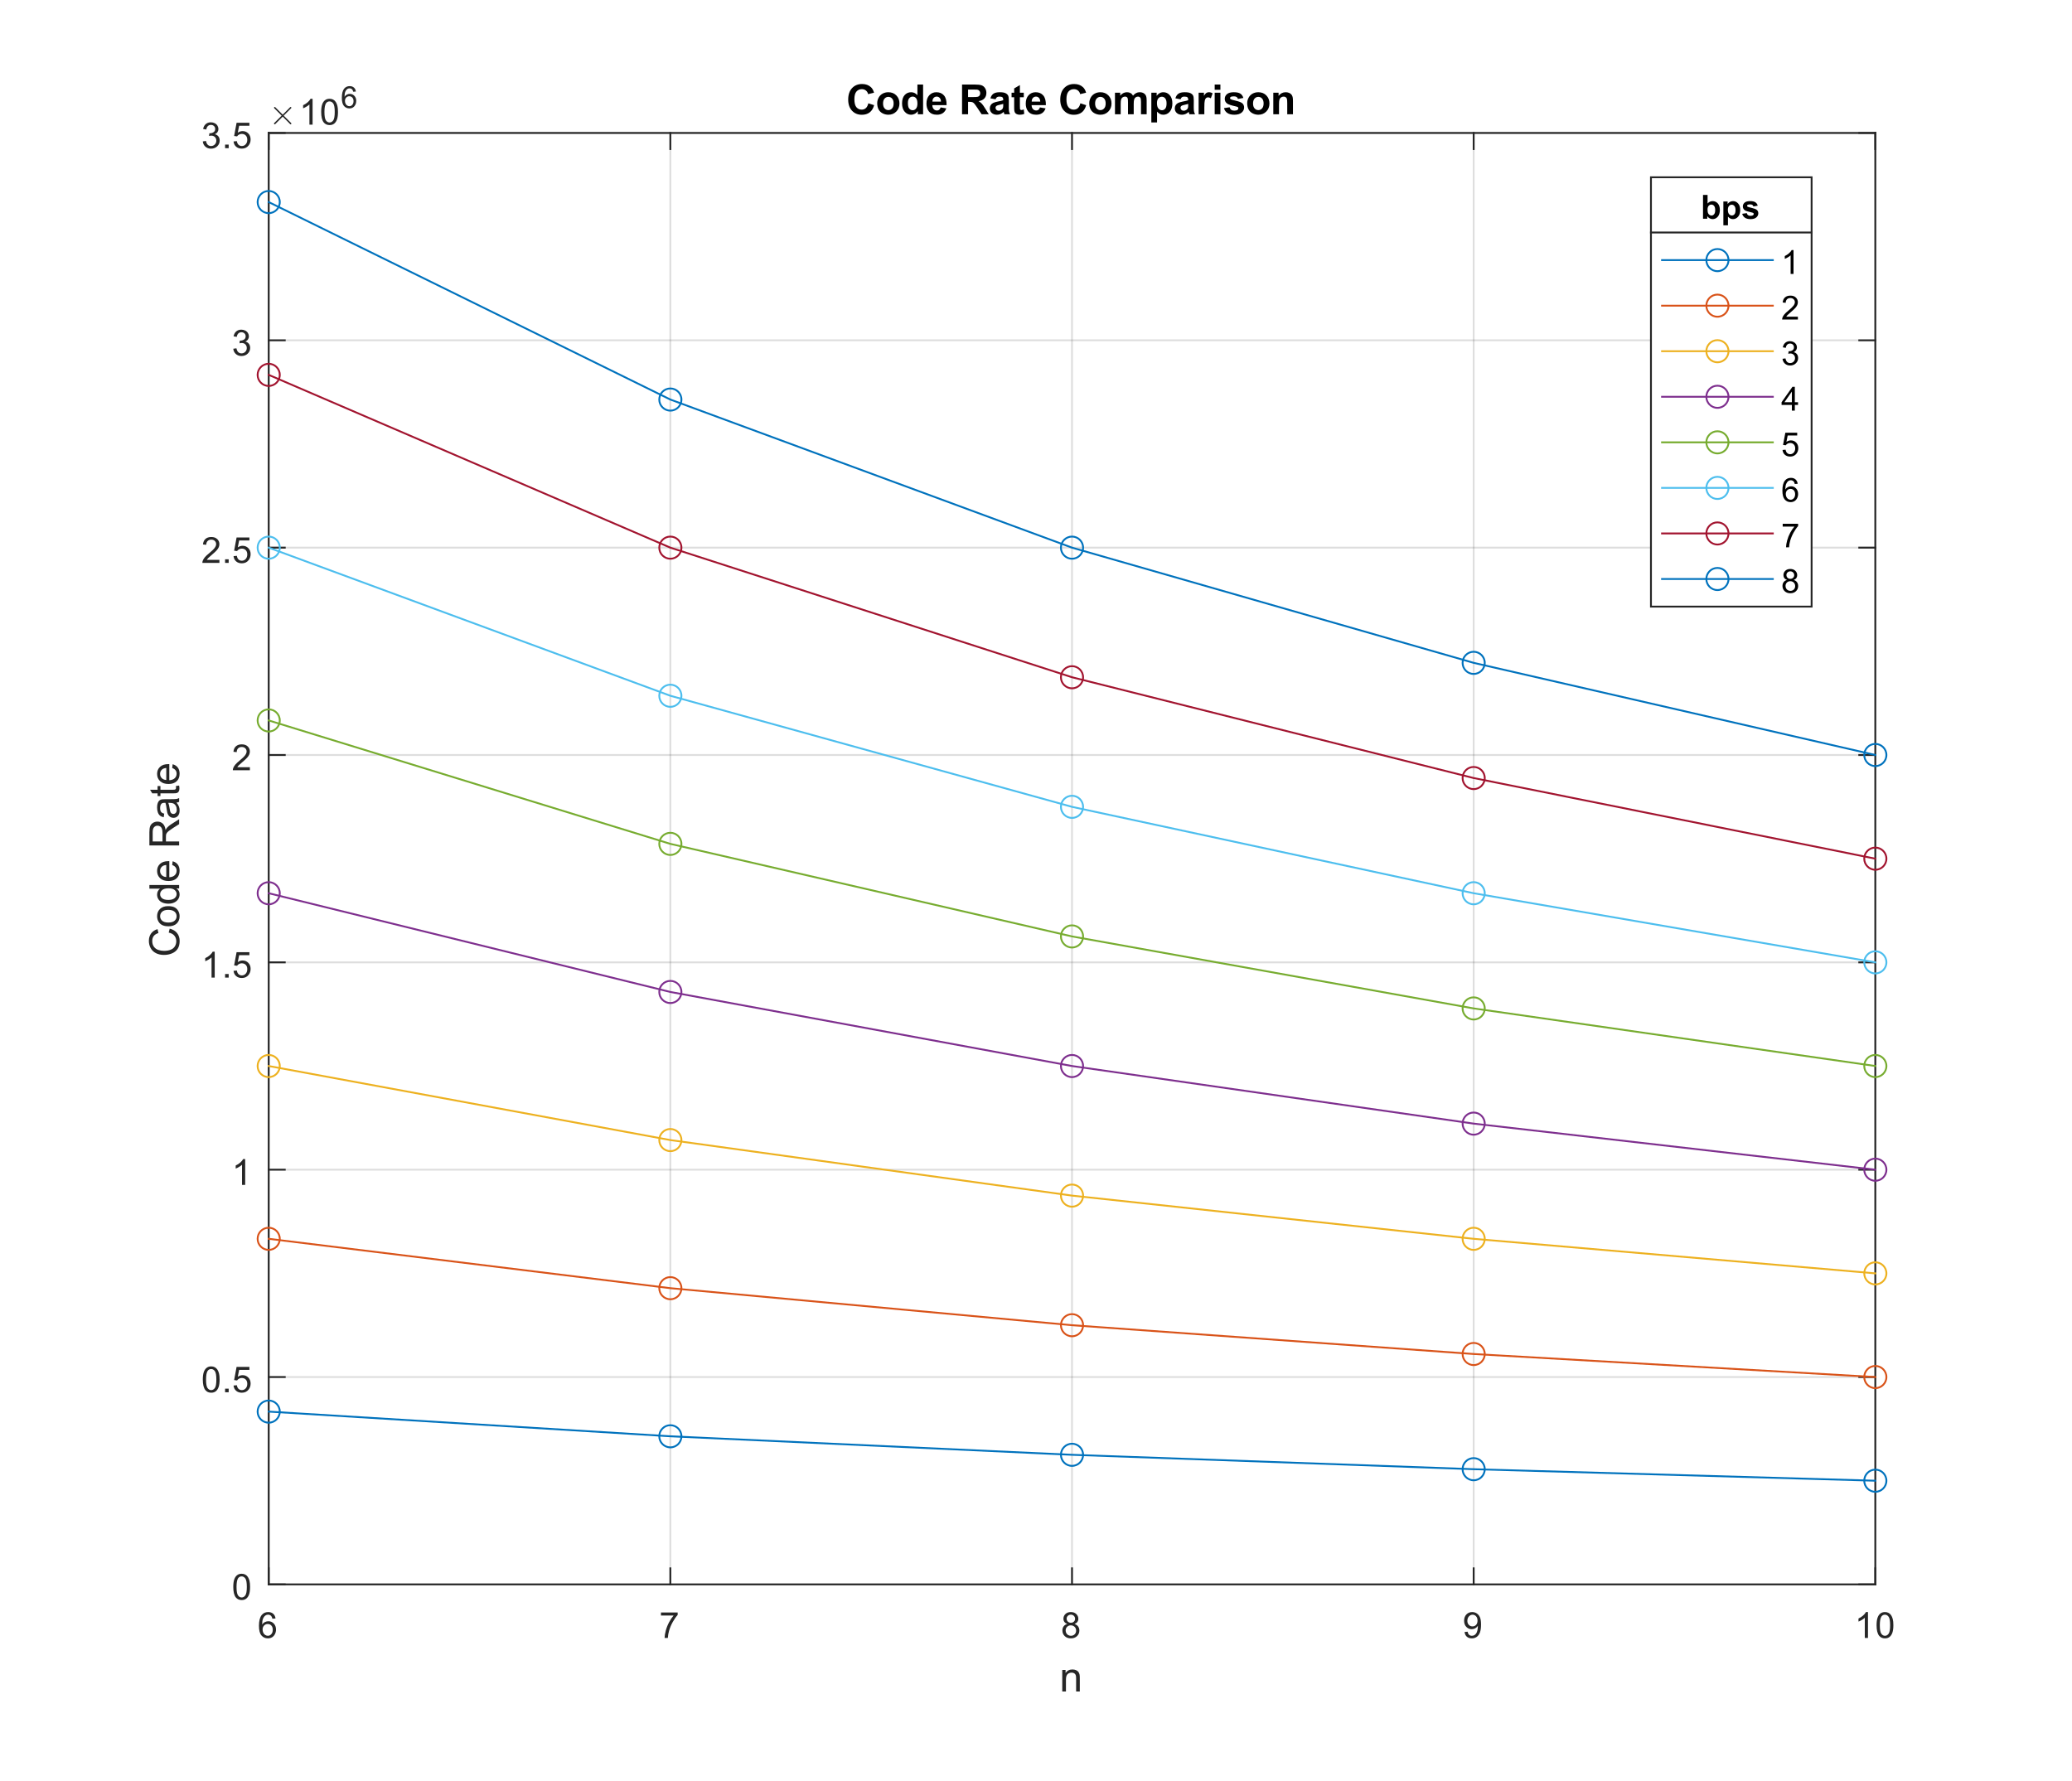<?xml version="1.0"?>
<!DOCTYPE svg PUBLIC '-//W3C//DTD SVG 1.0//EN'
          'http://www.w3.org/TR/2001/REC-SVG-20010904/DTD/svg10.dtd'>
<svg xmlns:xlink="http://www.w3.org/1999/xlink" style="fill-opacity:1; color-rendering:auto; color-interpolation:auto; text-rendering:auto; stroke:black; stroke-linecap:square; stroke-miterlimit:10; shape-rendering:auto; stroke-opacity:1; fill:black; stroke-dasharray:none; font-weight:normal; stroke-width:1; font-family:'Dialog'; font-style:normal; stroke-linejoin:miter; font-size:12px; stroke-dashoffset:0; image-rendering:auto;" width="748" height="643" xmlns="http://www.w3.org/2000/svg"
><rect width="100%" height="100%" fill="#333333" stroke="none"/><!--Generated by the Batik Graphics2D SVG Generator--><defs id="genericDefs"
  /><g
  ><defs id="defs1"
    ><clipPath clipPathUnits="userSpaceOnUse" id="clipPath1"
      ><path d="M0 0 L748 0 L748 643 L0 643 L0 0 Z"
      /></clipPath
    ></defs
    ><g style="fill:white; stroke:white;"
    ><rect x="0" y="0" width="748" style="clip-path:url(#clipPath1); stroke:none;" height="643"
    /></g
    ><g style="fill:white; text-rendering:optimizeSpeed; color-rendering:optimizeSpeed; image-rendering:optimizeSpeed; shape-rendering:crispEdges; stroke:white; color-interpolation:sRGB;"
    ><rect x="0" width="748" height="643" y="0" style="stroke:none;"
      /><path style="stroke:none;" d="M97 572 L677 572 L677 48 L97 48 Z"
    /></g
    ><g style="stroke-linecap:butt; fill-opacity:0.149; fill:rgb(38,38,38); text-rendering:geometricPrecision; image-rendering:optimizeQuality; color-rendering:optimizeQuality; stroke-linejoin:round; stroke:rgb(38,38,38); color-interpolation:linearRGB; stroke-width:0.667; stroke-opacity:0.149;"
    ><line y2="48" style="fill:none;" x1="97" x2="97" y1="572"
      /><line y2="48" style="fill:none;" x1="242" x2="242" y1="572"
      /><line y2="48" style="fill:none;" x1="387" x2="387" y1="572"
      /><line y2="48" style="fill:none;" x1="532" x2="532" y1="572"
      /><line y2="48" style="fill:none;" x1="677" x2="677" y1="572"
      /><line y2="572" style="fill:none;" x1="677" x2="97" y1="572"
      /><line y2="497.143" style="fill:none;" x1="677" x2="97" y1="497.143"
      /><line y2="422.286" style="fill:none;" x1="677" x2="97" y1="422.286"
      /><line y2="347.429" style="fill:none;" x1="677" x2="97" y1="347.429"
      /><line y2="272.571" style="fill:none;" x1="677" x2="97" y1="272.571"
      /><line y2="197.714" style="fill:none;" x1="677" x2="97" y1="197.714"
      /><line y2="122.857" style="fill:none;" x1="677" x2="97" y1="122.857"
      /><line y2="48" style="fill:none;" x1="677" x2="97" y1="48"
      /><line x1="97" x2="677" y1="572" style="stroke-linecap:square; fill-opacity:1; fill:none; stroke-opacity:1;" y2="572"
      /><line x1="97" x2="677" y1="48" style="stroke-linecap:square; fill-opacity:1; fill:none; stroke-opacity:1;" y2="48"
      /><line x1="97" x2="97" y1="572" style="stroke-linecap:square; fill-opacity:1; fill:none; stroke-opacity:1;" y2="566.2"
      /><line x1="242" x2="242" y1="572" style="stroke-linecap:square; fill-opacity:1; fill:none; stroke-opacity:1;" y2="566.2"
      /><line x1="387" x2="387" y1="572" style="stroke-linecap:square; fill-opacity:1; fill:none; stroke-opacity:1;" y2="566.2"
      /><line x1="532" x2="532" y1="572" style="stroke-linecap:square; fill-opacity:1; fill:none; stroke-opacity:1;" y2="566.2"
      /><line x1="677" x2="677" y1="572" style="stroke-linecap:square; fill-opacity:1; fill:none; stroke-opacity:1;" y2="566.2"
      /><line x1="97" x2="97" y1="48" style="stroke-linecap:square; fill-opacity:1; fill:none; stroke-opacity:1;" y2="53.8"
      /><line x1="242" x2="242" y1="48" style="stroke-linecap:square; fill-opacity:1; fill:none; stroke-opacity:1;" y2="53.8"
      /><line x1="387" x2="387" y1="48" style="stroke-linecap:square; fill-opacity:1; fill:none; stroke-opacity:1;" y2="53.8"
      /><line x1="532" x2="532" y1="48" style="stroke-linecap:square; fill-opacity:1; fill:none; stroke-opacity:1;" y2="53.8"
      /><line x1="677" x2="677" y1="48" style="stroke-linecap:square; fill-opacity:1; fill:none; stroke-opacity:1;" y2="53.8"
    /></g
    ><g transform="translate(97,577.333)" style="font-size:13.333px; fill:rgb(38,38,38); text-rendering:geometricPrecision; color-rendering:optimizeQuality; image-rendering:optimizeQuality; stroke:rgb(38,38,38); color-interpolation:linearRGB;"
    ><path style="stroke:none;" d="M2.469 6.969 L1.328 7.062 Q1.188 6.391 0.906 6.078 Q0.438 5.594 -0.234 5.594 Q-0.781 5.594 -1.203 5.906 Q-1.734 6.297 -2.047 7.047 Q-2.359 7.797 -2.375 9.203 Q-1.969 8.578 -1.367 8.273 Q-0.766 7.969 -0.109 7.969 Q1.031 7.969 1.836 8.805 Q2.641 9.641 2.641 10.984 Q2.641 11.859 2.258 12.609 Q1.875 13.359 1.219 13.758 Q0.562 14.156 -0.281 14.156 Q-1.703 14.156 -2.609 13.109 Q-3.516 12.062 -3.516 9.641 Q-3.516 6.953 -2.516 5.719 Q-1.641 4.656 -0.172 4.656 Q0.922 4.656 1.625 5.273 Q2.328 5.891 2.469 6.969 ZM-2.203 10.984 Q-2.203 11.578 -1.953 12.117 Q-1.703 12.656 -1.25 12.938 Q-0.797 13.219 -0.297 13.219 Q0.422 13.219 0.945 12.633 Q1.469 12.047 1.469 11.047 Q1.469 10.078 0.953 9.523 Q0.438 8.969 -0.344 8.969 Q-1.125 8.969 -1.664 9.523 Q-2.203 10.078 -2.203 10.984 Z"
    /></g
    ><g transform="translate(242,577.333)" style="font-size:13.333px; fill:rgb(38,38,38); text-rendering:geometricPrecision; color-rendering:optimizeQuality; image-rendering:optimizeQuality; stroke:rgb(38,38,38); color-interpolation:linearRGB;"
    ><path style="stroke:none;" d="M-3.391 5.906 L-3.391 4.812 L2.641 4.812 L2.641 5.703 Q1.75 6.656 0.875 8.219 Q0 9.781 -0.469 11.438 Q-0.812 12.609 -0.906 14 L-2.078 14 Q-2.062 12.906 -1.648 11.352 Q-1.234 9.797 -0.469 8.352 Q0.297 6.906 1.172 5.906 L-3.391 5.906 Z"
    /></g
    ><g transform="translate(387,577.333)" style="font-size:13.333px; fill:rgb(38,38,38); text-rendering:geometricPrecision; color-rendering:optimizeQuality; image-rendering:optimizeQuality; stroke:rgb(38,38,38); color-interpolation:linearRGB;"
    ><path style="stroke:none;" d="M-1.703 8.953 Q-2.406 8.688 -2.75 8.211 Q-3.094 7.734 -3.094 7.062 Q-3.094 6.047 -2.367 5.352 Q-1.641 4.656 -0.422 4.656 Q0.797 4.656 1.539 5.367 Q2.281 6.078 2.281 7.094 Q2.281 7.734 1.938 8.211 Q1.594 8.688 0.906 8.953 Q1.766 9.234 2.211 9.859 Q2.656 10.484 2.656 11.344 Q2.656 12.531 1.812 13.344 Q0.969 14.156 -0.406 14.156 Q-1.781 14.156 -2.625 13.344 Q-3.469 12.531 -3.469 11.312 Q-3.469 10.406 -3.008 9.789 Q-2.547 9.172 -1.703 8.953 ZM-1.938 7.016 Q-1.938 7.672 -1.508 8.094 Q-1.078 8.516 -0.406 8.516 Q0.266 8.516 0.688 8.102 Q1.109 7.688 1.109 7.078 Q1.109 6.453 0.672 6.023 Q0.234 5.594 -0.406 5.594 Q-1.062 5.594 -1.5 6.016 Q-1.938 6.438 -1.938 7.016 ZM-2.297 11.312 Q-2.297 11.797 -2.062 12.258 Q-1.828 12.719 -1.375 12.969 Q-0.922 13.219 -0.391 13.219 Q0.422 13.219 0.953 12.695 Q1.484 12.172 1.484 11.359 Q1.484 10.531 0.938 9.992 Q0.391 9.453 -0.438 9.453 Q-1.234 9.453 -1.766 9.984 Q-2.297 10.516 -2.297 11.312 Z"
    /></g
    ><g transform="translate(532,577.333)" style="font-size:13.333px; fill:rgb(38,38,38); text-rendering:geometricPrecision; color-rendering:optimizeQuality; image-rendering:optimizeQuality; stroke:rgb(38,38,38); color-interpolation:linearRGB;"
    ><path style="stroke:none;" d="M-3.281 11.844 L-2.188 11.75 Q-2.047 12.516 -1.656 12.867 Q-1.266 13.219 -0.641 13.219 Q-0.125 13.219 0.273 12.977 Q0.672 12.734 0.93 12.336 Q1.188 11.938 1.352 11.25 Q1.516 10.562 1.516 9.844 Q1.516 9.766 1.516 9.625 Q1.172 10.172 0.578 10.508 Q-0.016 10.844 -0.703 10.844 Q-1.859 10.844 -2.656 10.008 Q-3.453 9.172 -3.453 7.797 Q-3.453 6.375 -2.625 5.516 Q-1.797 4.656 -0.531 4.656 Q0.375 4.656 1.125 5.148 Q1.875 5.641 2.266 6.539 Q2.656 7.438 2.656 9.156 Q2.656 10.938 2.273 11.992 Q1.891 13.047 1.125 13.602 Q0.359 14.156 -0.672 14.156 Q-1.766 14.156 -2.461 13.555 Q-3.156 12.953 -3.281 11.844 ZM1.391 7.734 Q1.391 6.75 0.867 6.18 Q0.344 5.609 -0.391 5.609 Q-1.156 5.609 -1.719 6.227 Q-2.281 6.844 -2.281 7.844 Q-2.281 8.719 -1.75 9.273 Q-1.219 9.828 -0.422 9.828 Q0.375 9.828 0.883 9.273 Q1.391 8.719 1.391 7.734 Z"
    /></g
    ><g transform="translate(677,577.333)" style="font-size:13.333px; fill:rgb(38,38,38); text-rendering:geometricPrecision; color-rendering:optimizeQuality; image-rendering:optimizeQuality; stroke:rgb(38,38,38); color-interpolation:linearRGB;"
    ><path style="stroke:none;" d="M-2.656 14 L-3.797 14 L-3.797 6.719 Q-4.219 7.109 -4.883 7.508 Q-5.547 7.906 -6.078 8.094 L-6.078 6.984 Q-5.125 6.547 -4.406 5.906 Q-3.688 5.266 -3.391 4.656 L-2.656 4.656 L-2.656 14 ZM0.451 9.406 Q0.451 7.766 0.787 6.758 Q1.123 5.75 1.794 5.203 Q2.466 4.656 3.482 4.656 Q4.232 4.656 4.794 4.961 Q5.357 5.266 5.724 5.828 Q6.091 6.391 6.302 7.211 Q6.513 8.031 6.513 9.406 Q6.513 11.047 6.177 12.055 Q5.841 13.062 5.169 13.609 Q4.497 14.156 3.482 14.156 Q2.138 14.156 1.357 13.188 Q0.451 12.031 0.451 9.406 ZM1.623 9.406 Q1.623 11.703 2.154 12.461 Q2.685 13.219 3.482 13.219 Q4.263 13.219 4.802 12.461 Q5.341 11.703 5.341 9.406 Q5.341 7.109 4.802 6.359 Q4.263 5.609 3.466 5.609 Q2.685 5.609 2.201 6.266 Q1.623 7.125 1.623 9.406 Z"
    /></g
    ><g transform="translate(387,595.667)" style="font-size:14.667px; fill:rgb(38,38,38); text-rendering:geometricPrecision; color-rendering:optimizeQuality; image-rendering:optimizeQuality; stroke:rgb(38,38,38); color-interpolation:linearRGB;"
    ><path style="stroke:none;" d="M-3.516 15 L-3.516 7.219 L-2.328 7.219 L-2.328 8.328 Q-1.469 7.047 0.156 7.047 Q0.859 7.047 1.445 7.297 Q2.031 7.547 2.328 7.961 Q2.625 8.375 2.734 8.938 Q2.812 9.297 2.812 10.219 L2.812 15 L1.484 15 L1.484 10.266 Q1.484 9.469 1.336 9.07 Q1.188 8.672 0.797 8.43 Q0.406 8.188 -0.125 8.188 Q-0.969 8.188 -1.578 8.719 Q-2.188 9.25 -2.188 10.75 L-2.188 15 L-3.516 15 Z"
    /></g
    ><g style="fill:rgb(38,38,38); text-rendering:geometricPrecision; image-rendering:optimizeQuality; color-rendering:optimizeQuality; stroke-linejoin:round; stroke:rgb(38,38,38); color-interpolation:linearRGB; stroke-width:0.667;"
    ><line y2="48" style="fill:none;" x1="97" x2="97" y1="572"
      /><line y2="48" style="fill:none;" x1="677" x2="677" y1="572"
      /><line y2="572" style="fill:none;" x1="97" x2="102.8" y1="572"
      /><line y2="497.143" style="fill:none;" x1="97" x2="102.8" y1="497.143"
      /><line y2="422.286" style="fill:none;" x1="97" x2="102.8" y1="422.286"
      /><line y2="347.429" style="fill:none;" x1="97" x2="102.8" y1="347.429"
      /><line y2="272.571" style="fill:none;" x1="97" x2="102.8" y1="272.571"
      /><line y2="197.714" style="fill:none;" x1="97" x2="102.8" y1="197.714"
      /><line y2="122.857" style="fill:none;" x1="97" x2="102.8" y1="122.857"
      /><line y2="48" style="fill:none;" x1="97" x2="102.8" y1="48"
      /><line y2="572" style="fill:none;" x1="677" x2="671.2" y1="572"
      /><line y2="497.143" style="fill:none;" x1="677" x2="671.2" y1="497.143"
      /><line y2="422.286" style="fill:none;" x1="677" x2="671.2" y1="422.286"
      /><line y2="347.429" style="fill:none;" x1="677" x2="671.2" y1="347.429"
      /><line y2="272.571" style="fill:none;" x1="677" x2="671.2" y1="272.571"
      /><line y2="197.714" style="fill:none;" x1="677" x2="671.2" y1="197.714"
      /><line y2="122.857" style="fill:none;" x1="677" x2="671.2" y1="122.857"
      /><line y2="48" style="fill:none;" x1="677" x2="671.2" y1="48"
    /></g
    ><g transform="translate(91.667,572)" style="font-size:13.333px; fill:rgb(38,38,38); text-rendering:geometricPrecision; color-rendering:optimizeQuality; image-rendering:optimizeQuality; stroke:rgb(38,38,38); color-interpolation:linearRGB;"
    ><path style="stroke:none;" d="M-7.453 0.906 Q-7.453 -0.734 -7.117 -1.742 Q-6.781 -2.75 -6.109 -3.297 Q-5.438 -3.844 -4.422 -3.844 Q-3.672 -3.844 -3.109 -3.539 Q-2.547 -3.234 -2.18 -2.672 Q-1.812 -2.109 -1.602 -1.289 Q-1.391 -0.469 -1.391 0.906 Q-1.391 2.547 -1.727 3.555 Q-2.062 4.562 -2.734 5.109 Q-3.406 5.656 -4.422 5.656 Q-5.766 5.656 -6.547 4.688 Q-7.453 3.531 -7.453 0.906 ZM-6.281 0.906 Q-6.281 3.203 -5.75 3.961 Q-5.219 4.719 -4.422 4.719 Q-3.641 4.719 -3.102 3.961 Q-2.562 3.203 -2.562 0.906 Q-2.562 -1.391 -3.102 -2.141 Q-3.641 -2.891 -4.438 -2.891 Q-5.219 -2.891 -5.703 -2.234 Q-6.281 -1.375 -6.281 0.906 Z"
    /></g
    ><g transform="translate(91.667,497.143)" style="font-size:13.333px; fill:rgb(38,38,38); text-rendering:geometricPrecision; color-rendering:optimizeQuality; image-rendering:optimizeQuality; stroke:rgb(38,38,38); color-interpolation:linearRGB;"
    ><path style="stroke:none;" d="M-18.453 0.906 Q-18.453 -0.734 -18.117 -1.742 Q-17.781 -2.75 -17.109 -3.297 Q-16.438 -3.844 -15.422 -3.844 Q-14.672 -3.844 -14.109 -3.539 Q-13.547 -3.234 -13.18 -2.672 Q-12.812 -2.109 -12.602 -1.289 Q-12.391 -0.469 -12.391 0.906 Q-12.391 2.547 -12.727 3.555 Q-13.062 4.562 -13.734 5.109 Q-14.406 5.656 -15.422 5.656 Q-16.766 5.656 -17.547 4.688 Q-18.453 3.531 -18.453 0.906 ZM-17.281 0.906 Q-17.281 3.203 -16.75 3.961 Q-16.219 4.719 -15.422 4.719 Q-14.641 4.719 -14.102 3.961 Q-13.562 3.203 -13.562 0.906 Q-13.562 -1.391 -14.102 -2.141 Q-14.641 -2.891 -15.438 -2.891 Q-16.219 -2.891 -16.703 -2.234 Q-17.281 -1.375 -17.281 0.906 ZM-10.409 5.5 L-10.409 4.203 L-9.112 4.203 L-9.112 5.5 L-10.409 5.5 ZM-7.351 3.062 L-6.163 2.953 Q-6.023 3.844 -5.538 4.281 Q-5.054 4.719 -4.366 4.719 Q-3.538 4.719 -2.968 4.094 Q-2.398 3.469 -2.398 2.453 Q-2.398 1.469 -2.945 0.906 Q-3.491 0.344 -4.382 0.344 Q-4.944 0.344 -5.39 0.594 Q-5.835 0.844 -6.085 1.234 L-7.148 1.094 L-6.257 -3.672 L-1.632 -3.672 L-1.632 -2.594 L-5.335 -2.594 L-5.835 -0.094 Q-5.007 -0.672 -4.085 -0.672 Q-2.866 -0.672 -2.03 0.172 Q-1.194 1.016 -1.194 2.344 Q-1.194 3.609 -1.929 4.531 Q-2.82 5.656 -4.366 5.656 Q-5.632 5.656 -6.437 4.945 Q-7.241 4.234 -7.351 3.062 Z"
    /></g
    ><g transform="translate(91.667,422.286)" style="font-size:13.333px; fill:rgb(38,38,38); text-rendering:geometricPrecision; color-rendering:optimizeQuality; image-rendering:optimizeQuality; stroke:rgb(38,38,38); color-interpolation:linearRGB;"
    ><path style="stroke:none;" d="M-3.156 5.5 L-4.297 5.5 L-4.297 -1.781 Q-4.719 -1.391 -5.383 -0.992 Q-6.047 -0.594 -6.578 -0.406 L-6.578 -1.516 Q-5.625 -1.953 -4.906 -2.594 Q-4.188 -3.234 -3.891 -3.844 L-3.156 -3.844 L-3.156 5.5 Z"
    /></g
    ><g transform="translate(91.667,347.429)" style="font-size:13.333px; fill:rgb(38,38,38); text-rendering:geometricPrecision; color-rendering:optimizeQuality; image-rendering:optimizeQuality; stroke:rgb(38,38,38); color-interpolation:linearRGB;"
    ><path style="stroke:none;" d="M-14.156 5.5 L-15.297 5.5 L-15.297 -1.781 Q-15.719 -1.391 -16.383 -0.992 Q-17.047 -0.594 -17.578 -0.406 L-17.578 -1.516 Q-16.625 -1.953 -15.906 -2.594 Q-15.188 -3.234 -14.891 -3.844 L-14.156 -3.844 L-14.156 5.5 ZM-10.409 5.5 L-10.409 4.203 L-9.112 4.203 L-9.112 5.5 L-10.409 5.5 ZM-7.351 3.062 L-6.163 2.953 Q-6.023 3.844 -5.538 4.281 Q-5.054 4.719 -4.366 4.719 Q-3.538 4.719 -2.968 4.094 Q-2.398 3.469 -2.398 2.453 Q-2.398 1.469 -2.945 0.906 Q-3.491 0.344 -4.382 0.344 Q-4.944 0.344 -5.39 0.594 Q-5.835 0.844 -6.085 1.234 L-7.148 1.094 L-6.257 -3.672 L-1.632 -3.672 L-1.632 -2.594 L-5.335 -2.594 L-5.835 -0.094 Q-5.007 -0.672 -4.085 -0.672 Q-2.866 -0.672 -2.03 0.172 Q-1.194 1.016 -1.194 2.344 Q-1.194 3.609 -1.929 4.531 Q-2.82 5.656 -4.366 5.656 Q-5.632 5.656 -6.437 4.945 Q-7.241 4.234 -7.351 3.062 Z"
    /></g
    ><g transform="translate(91.667,272.571)" style="font-size:13.333px; fill:rgb(38,38,38); text-rendering:geometricPrecision; color-rendering:optimizeQuality; image-rendering:optimizeQuality; stroke:rgb(38,38,38); color-interpolation:linearRGB;"
    ><path style="stroke:none;" d="M-1.453 4.406 L-1.453 5.5 L-7.609 5.5 Q-7.625 5.094 -7.469 4.703 Q-7.234 4.078 -6.719 3.469 Q-6.203 2.859 -5.219 2.062 Q-3.703 0.812 -3.172 0.086 Q-2.641 -0.641 -2.641 -1.281 Q-2.641 -1.969 -3.125 -2.43 Q-3.609 -2.891 -4.391 -2.891 Q-5.219 -2.891 -5.711 -2.398 Q-6.203 -1.906 -6.219 -1.031 L-7.391 -1.156 Q-7.266 -2.469 -6.484 -3.156 Q-5.703 -3.844 -4.375 -3.844 Q-3.031 -3.844 -2.25 -3.102 Q-1.469 -2.359 -1.469 -1.266 Q-1.469 -0.703 -1.695 -0.164 Q-1.922 0.375 -2.453 0.977 Q-2.984 1.578 -4.219 2.609 Q-5.25 3.469 -5.539 3.781 Q-5.828 4.094 -6.016 4.406 L-1.453 4.406 Z"
    /></g
    ><g transform="translate(91.667,197.714)" style="font-size:13.333px; fill:rgb(38,38,38); text-rendering:geometricPrecision; color-rendering:optimizeQuality; image-rendering:optimizeQuality; stroke:rgb(38,38,38); color-interpolation:linearRGB;"
    ><path style="stroke:none;" d="M-12.453 4.406 L-12.453 5.5 L-18.609 5.5 Q-18.625 5.094 -18.469 4.703 Q-18.234 4.078 -17.719 3.469 Q-17.203 2.859 -16.219 2.062 Q-14.703 0.812 -14.172 0.086 Q-13.641 -0.641 -13.641 -1.281 Q-13.641 -1.969 -14.125 -2.43 Q-14.609 -2.891 -15.391 -2.891 Q-16.219 -2.891 -16.711 -2.398 Q-17.203 -1.906 -17.219 -1.031 L-18.391 -1.156 Q-18.266 -2.469 -17.484 -3.156 Q-16.703 -3.844 -15.375 -3.844 Q-14.031 -3.844 -13.25 -3.102 Q-12.469 -2.359 -12.469 -1.266 Q-12.469 -0.703 -12.695 -0.164 Q-12.922 0.375 -13.453 0.977 Q-13.984 1.578 -15.219 2.609 Q-16.25 3.469 -16.539 3.781 Q-16.828 4.094 -17.016 4.406 L-12.453 4.406 ZM-10.409 5.5 L-10.409 4.203 L-9.112 4.203 L-9.112 5.5 L-10.409 5.5 ZM-7.351 3.062 L-6.163 2.953 Q-6.023 3.844 -5.538 4.281 Q-5.054 4.719 -4.366 4.719 Q-3.538 4.719 -2.968 4.094 Q-2.398 3.469 -2.398 2.453 Q-2.398 1.469 -2.945 0.906 Q-3.491 0.344 -4.382 0.344 Q-4.944 0.344 -5.39 0.594 Q-5.835 0.844 -6.085 1.234 L-7.148 1.094 L-6.257 -3.672 L-1.632 -3.672 L-1.632 -2.594 L-5.335 -2.594 L-5.835 -0.094 Q-5.007 -0.672 -4.085 -0.672 Q-2.866 -0.672 -2.03 0.172 Q-1.194 1.016 -1.194 2.344 Q-1.194 3.609 -1.929 4.531 Q-2.82 5.656 -4.366 5.656 Q-5.632 5.656 -6.437 4.945 Q-7.241 4.234 -7.351 3.062 Z"
    /></g
    ><g transform="translate(91.667,122.857)" style="font-size:13.333px; fill:rgb(38,38,38); text-rendering:geometricPrecision; color-rendering:optimizeQuality; image-rendering:optimizeQuality; stroke:rgb(38,38,38); color-interpolation:linearRGB;"
    ><path style="stroke:none;" d="M-7.453 3.047 L-6.312 2.891 Q-6.109 3.859 -5.641 4.289 Q-5.172 4.719 -4.484 4.719 Q-3.688 4.719 -3.133 4.164 Q-2.578 3.609 -2.578 2.781 Q-2.578 1.984 -3.086 1.477 Q-3.594 0.969 -4.391 0.969 Q-4.719 0.969 -5.203 1.094 L-5.078 0.094 Q-4.953 0.109 -4.891 0.109 Q-4.156 0.109 -3.57 -0.273 Q-2.984 -0.656 -2.984 -1.453 Q-2.984 -2.078 -3.414 -2.492 Q-3.844 -2.906 -4.516 -2.906 Q-5.188 -2.906 -5.625 -2.484 Q-6.062 -2.062 -6.203 -1.234 L-7.344 -1.438 Q-7.125 -2.578 -6.383 -3.211 Q-5.641 -3.844 -4.547 -3.844 Q-3.781 -3.844 -3.141 -3.516 Q-2.5 -3.188 -2.156 -2.625 Q-1.812 -2.062 -1.812 -1.422 Q-1.812 -0.828 -2.141 -0.328 Q-2.469 0.172 -3.094 0.453 Q-2.281 0.656 -1.82 1.25 Q-1.359 1.844 -1.359 2.75 Q-1.359 3.969 -2.25 4.82 Q-3.141 5.672 -4.5 5.672 Q-5.719 5.672 -6.531 4.938 Q-7.344 4.203 -7.453 3.047 Z"
    /></g
    ><g transform="translate(91.667,48)" style="font-size:13.333px; fill:rgb(38,38,38); text-rendering:geometricPrecision; color-rendering:optimizeQuality; image-rendering:optimizeQuality; stroke:rgb(38,38,38); color-interpolation:linearRGB;"
    ><path style="stroke:none;" d="M-18.453 3.047 L-17.312 2.891 Q-17.109 3.859 -16.641 4.289 Q-16.172 4.719 -15.484 4.719 Q-14.688 4.719 -14.133 4.164 Q-13.578 3.609 -13.578 2.781 Q-13.578 1.984 -14.086 1.477 Q-14.594 0.969 -15.391 0.969 Q-15.719 0.969 -16.203 1.094 L-16.078 0.094 Q-15.953 0.109 -15.891 0.109 Q-15.156 0.109 -14.57 -0.273 Q-13.984 -0.656 -13.984 -1.453 Q-13.984 -2.078 -14.414 -2.492 Q-14.844 -2.906 -15.516 -2.906 Q-16.188 -2.906 -16.625 -2.484 Q-17.062 -2.062 -17.203 -1.234 L-18.344 -1.438 Q-18.125 -2.578 -17.383 -3.211 Q-16.641 -3.844 -15.547 -3.844 Q-14.781 -3.844 -14.141 -3.516 Q-13.5 -3.188 -13.156 -2.625 Q-12.812 -2.062 -12.812 -1.422 Q-12.812 -0.828 -13.141 -0.328 Q-13.469 0.172 -14.094 0.453 Q-13.281 0.656 -12.82 1.25 Q-12.359 1.844 -12.359 2.75 Q-12.359 3.969 -13.25 4.82 Q-14.141 5.672 -15.5 5.672 Q-16.719 5.672 -17.531 4.938 Q-18.344 4.203 -18.453 3.047 ZM-10.409 5.5 L-10.409 4.203 L-9.112 4.203 L-9.112 5.5 L-10.409 5.5 ZM-7.351 3.062 L-6.163 2.953 Q-6.023 3.844 -5.538 4.281 Q-5.054 4.719 -4.366 4.719 Q-3.538 4.719 -2.968 4.094 Q-2.398 3.469 -2.398 2.453 Q-2.398 1.469 -2.945 0.906 Q-3.491 0.344 -4.382 0.344 Q-4.944 0.344 -5.39 0.594 Q-5.835 0.844 -6.085 1.234 L-7.148 1.094 L-6.257 -3.672 L-1.632 -3.672 L-1.632 -2.594 L-5.335 -2.594 L-5.835 -0.094 Q-5.007 -0.672 -4.085 -0.672 Q-2.866 -0.672 -2.03 0.172 Q-1.194 1.016 -1.194 2.344 Q-1.194 3.609 -1.929 4.531 Q-2.82 5.656 -4.366 5.656 Q-5.632 5.656 -6.437 4.945 Q-7.241 4.234 -7.351 3.062 Z"
    /></g
    ><g transform="translate(68.667,310) rotate(-90)" style="font-size:14.667px; fill:rgb(38,38,38); text-rendering:geometricPrecision; color-rendering:optimizeQuality; image-rendering:optimizeQuality; stroke:rgb(38,38,38); color-interpolation:linearRGB;"
    ><path style="stroke:none;" d="M-26.688 -7.766 L-25.266 -7.406 Q-25.703 -5.656 -26.867 -4.734 Q-28.031 -3.812 -29.703 -3.812 Q-31.438 -3.812 -32.531 -4.523 Q-33.625 -5.234 -34.188 -6.57 Q-34.75 -7.906 -34.75 -9.453 Q-34.75 -11.125 -34.109 -12.375 Q-33.469 -13.625 -32.289 -14.273 Q-31.109 -14.922 -29.688 -14.922 Q-28.078 -14.922 -26.977 -14.102 Q-25.875 -13.281 -25.438 -11.797 L-26.844 -11.469 Q-27.219 -12.641 -27.93 -13.172 Q-28.641 -13.703 -29.719 -13.703 Q-30.953 -13.703 -31.781 -13.109 Q-32.609 -12.516 -32.945 -11.516 Q-33.281 -10.516 -33.281 -9.453 Q-33.281 -8.094 -32.883 -7.07 Q-32.484 -6.047 -31.648 -5.539 Q-30.812 -5.031 -29.828 -5.031 Q-28.625 -5.031 -27.797 -5.719 Q-26.969 -6.406 -26.688 -7.766 ZM-24.416 -7.891 Q-24.416 -10.047 -23.213 -11.094 Q-22.213 -11.953 -20.775 -11.953 Q-19.166 -11.953 -18.15 -10.906 Q-17.134 -9.859 -17.134 -8 Q-17.134 -6.5 -17.58 -5.641 Q-18.025 -4.781 -18.892 -4.305 Q-19.759 -3.828 -20.775 -3.828 Q-22.4 -3.828 -23.408 -4.875 Q-24.416 -5.922 -24.416 -7.891 ZM-23.056 -7.891 Q-23.056 -6.391 -22.408 -5.648 Q-21.759 -4.906 -20.775 -4.906 Q-19.791 -4.906 -19.134 -5.656 Q-18.478 -6.406 -18.478 -7.938 Q-18.478 -9.375 -19.134 -10.117 Q-19.791 -10.859 -20.775 -10.859 Q-21.759 -10.859 -22.408 -10.125 Q-23.056 -9.391 -23.056 -7.891 ZM-10.733 -4 L-10.733 -4.984 Q-11.468 -3.828 -12.905 -3.828 Q-13.827 -3.828 -14.608 -4.336 Q-15.39 -4.844 -15.819 -5.766 Q-16.249 -6.688 -16.249 -7.875 Q-16.249 -9.047 -15.858 -9.992 Q-15.468 -10.938 -14.694 -11.445 Q-13.921 -11.953 -12.968 -11.953 Q-12.265 -11.953 -11.71 -11.656 Q-11.155 -11.359 -10.812 -10.891 L-10.812 -14.734 L-9.499 -14.734 L-9.499 -4 L-10.733 -4 ZM-14.89 -7.875 Q-14.89 -6.391 -14.265 -5.648 Q-13.64 -4.906 -12.78 -4.906 Q-11.921 -4.906 -11.312 -5.617 Q-10.702 -6.328 -10.702 -7.766 Q-10.702 -9.375 -11.319 -10.117 Q-11.937 -10.859 -12.843 -10.859 Q-13.718 -10.859 -14.304 -10.141 Q-14.89 -9.422 -14.89 -7.875 ZM-2.301 -6.5 L-0.942 -6.344 Q-1.254 -5.141 -2.129 -4.484 Q-3.004 -3.828 -4.364 -3.828 Q-6.067 -3.828 -7.067 -4.875 Q-8.067 -5.922 -8.067 -7.828 Q-8.067 -9.781 -7.051 -10.867 Q-6.035 -11.953 -4.426 -11.953 Q-2.864 -11.953 -1.879 -10.891 Q-0.895 -9.828 -0.895 -7.906 Q-0.895 -7.781 -0.895 -7.547 L-6.707 -7.547 Q-6.629 -6.266 -5.981 -5.586 Q-5.332 -4.906 -4.348 -4.906 Q-3.629 -4.906 -3.114 -5.289 Q-2.598 -5.672 -2.301 -6.5 ZM-6.629 -8.641 L-2.285 -8.641 Q-2.379 -9.625 -2.785 -10.109 Q-3.41 -10.875 -4.41 -10.875 Q-5.332 -10.875 -5.949 -10.266 Q-6.567 -9.656 -6.629 -8.641 ZM4.781 -4 L4.781 -14.734 L9.547 -14.734 Q10.985 -14.734 11.735 -14.445 Q12.485 -14.156 12.93 -13.422 Q13.375 -12.688 13.375 -11.812 Q13.375 -10.672 12.633 -9.883 Q11.891 -9.094 10.344 -8.891 Q10.906 -8.609 11.203 -8.344 Q11.828 -7.781 12.391 -6.922 L14.25 -4 L12.469 -4 L11.047 -6.234 Q10.422 -7.203 10.016 -7.711 Q9.61 -8.219 9.297 -8.43 Q8.985 -8.641 8.656 -8.719 Q8.406 -8.766 7.86 -8.766 L6.203 -8.766 L6.203 -4 L4.781 -4 ZM6.203 -10 L9.266 -10 Q10.235 -10 10.789 -10.203 Q11.344 -10.406 11.625 -10.844 Q11.906 -11.281 11.906 -11.812 Q11.906 -12.562 11.352 -13.055 Q10.797 -13.547 9.61 -13.547 L6.203 -13.547 L6.203 -10 ZM20.256 -4.953 Q19.522 -4.344 18.85 -4.086 Q18.178 -3.828 17.397 -3.828 Q16.116 -3.828 15.428 -4.453 Q14.741 -5.078 14.741 -6.047 Q14.741 -6.625 14.998 -7.094 Q15.256 -7.562 15.678 -7.852 Q16.1 -8.141 16.631 -8.281 Q17.006 -8.391 17.803 -8.484 Q19.397 -8.672 20.147 -8.938 Q20.163 -9.203 20.163 -9.281 Q20.163 -10.094 19.788 -10.422 Q19.272 -10.859 18.288 -10.859 Q17.35 -10.859 16.905 -10.539 Q16.459 -10.219 16.256 -9.391 L14.96 -9.562 Q15.131 -10.391 15.538 -10.898 Q15.944 -11.406 16.709 -11.68 Q17.475 -11.953 18.475 -11.953 Q19.475 -11.953 20.092 -11.719 Q20.709 -11.484 21.006 -11.133 Q21.303 -10.781 21.413 -10.234 Q21.475 -9.891 21.475 -9.016 L21.475 -7.266 Q21.475 -5.422 21.561 -4.938 Q21.647 -4.453 21.897 -4 L20.522 -4 Q20.319 -4.406 20.256 -4.953 ZM20.147 -7.906 Q19.428 -7.609 17.991 -7.406 Q17.178 -7.281 16.842 -7.141 Q16.506 -7 16.327 -6.719 Q16.147 -6.438 16.147 -6.094 Q16.147 -5.562 16.545 -5.211 Q16.944 -4.859 17.709 -4.859 Q18.475 -4.859 19.069 -5.195 Q19.663 -5.531 19.944 -6.109 Q20.147 -6.547 20.147 -7.422 L20.147 -7.906 ZM26.22 -5.172 L26.407 -4.016 Q25.845 -3.891 25.407 -3.891 Q24.689 -3.891 24.29 -4.125 Q23.892 -4.359 23.736 -4.727 Q23.579 -5.094 23.579 -6.281 L23.579 -10.75 L22.611 -10.75 L22.611 -11.781 L23.579 -11.781 L23.579 -13.703 L24.892 -14.5 L24.892 -11.781 L26.22 -11.781 L26.22 -10.75 L24.892 -10.75 L24.892 -6.203 Q24.892 -5.641 24.962 -5.477 Q25.032 -5.312 25.189 -5.219 Q25.345 -5.125 25.626 -5.125 Q25.861 -5.125 26.22 -5.172 ZM32.729 -6.5 L34.089 -6.344 Q33.776 -5.141 32.901 -4.484 Q32.026 -3.828 30.667 -3.828 Q28.964 -3.828 27.964 -4.875 Q26.964 -5.922 26.964 -7.828 Q26.964 -9.781 27.979 -10.867 Q28.995 -11.953 30.604 -11.953 Q32.167 -11.953 33.151 -10.891 Q34.136 -9.828 34.136 -7.906 Q34.136 -7.781 34.136 -7.547 L28.323 -7.547 Q28.401 -6.266 29.05 -5.586 Q29.698 -4.906 30.683 -4.906 Q31.401 -4.906 31.917 -5.289 Q32.433 -5.672 32.729 -6.5 ZM28.401 -8.641 L32.745 -8.641 Q32.651 -9.625 32.245 -10.109 Q31.62 -10.875 30.62 -10.875 Q29.698 -10.875 29.081 -10.266 Q28.464 -9.656 28.401 -8.641 Z"
    /></g
    ><g transform="translate(97,45)" style="font-size:13.333px; fill:rgb(38,38,38); text-rendering:geometricPrecision; image-rendering:optimizeQuality; color-rendering:optimizeQuality; font-family:'mwb_cmsy10'; stroke:rgb(38,38,38); color-interpolation:linearRGB;"
    ><path style="stroke:none;" d="M1.906 -0.375 Q1.906 -0.469 1.969 -0.562 L4.672 -3.25 L1.969 -5.953 Q1.906 -6.016 1.906 -6.125 Q1.906 -6.219 1.984 -6.305 Q2.062 -6.391 2.172 -6.391 Q2.266 -6.391 2.375 -6.297 L5.062 -3.609 L7.734 -6.297 Q7.844 -6.391 7.922 -6.391 Q8.031 -6.391 8.109 -6.312 Q8.188 -6.234 8.188 -6.125 Q8.188 -6.016 8.125 -5.953 L5.422 -3.25 L8.125 -0.562 Q8.188 -0.469 8.188 -0.375 Q8.188 -0.266 8.109 -0.188 Q8.031 -0.109 7.922 -0.109 Q7.828 -0.109 7.734 -0.203 L5.062 -2.891 L2.375 -0.203 Q2.266 -0.109 2.172 -0.109 Q2.062 -0.109 1.984 -0.195 Q1.906 -0.281 1.906 -0.375 Z"
    /></g
    ><g transform="translate(108,45)" style="font-size:13.333px; fill:rgb(38,38,38); text-rendering:geometricPrecision; color-rendering:optimizeQuality; image-rendering:optimizeQuality; stroke:rgb(38,38,38); color-interpolation:linearRGB;"
    ><path style="stroke:none;" d="M4.844 0 L3.703 0 L3.703 -7.281 Q3.281 -6.891 2.617 -6.492 Q1.953 -6.094 1.422 -5.906 L1.422 -7.016 Q2.375 -7.453 3.094 -8.094 Q3.812 -8.734 4.109 -9.344 L4.844 -9.344 L4.844 0 ZM7.951 -4.594 Q7.951 -6.234 8.287 -7.242 Q8.623 -8.25 9.294 -8.797 Q9.966 -9.344 10.982 -9.344 Q11.732 -9.344 12.294 -9.039 Q12.857 -8.734 13.224 -8.172 Q13.591 -7.609 13.802 -6.789 Q14.013 -5.969 14.013 -4.594 Q14.013 -2.953 13.677 -1.945 Q13.341 -0.938 12.669 -0.391 Q11.998 0.156 10.982 0.156 Q9.638 0.156 8.857 -0.812 Q7.951 -1.969 7.951 -4.594 ZM9.123 -4.594 Q9.123 -2.297 9.654 -1.539 Q10.185 -0.781 10.982 -0.781 Q11.763 -0.781 12.302 -1.539 Q12.841 -2.297 12.841 -4.594 Q12.841 -6.891 12.302 -7.641 Q11.763 -8.391 10.966 -8.391 Q10.185 -8.391 9.701 -7.734 Q9.123 -6.875 9.123 -4.594 Z"
    /></g
    ><g transform="translate(123,39)" style="font-size:10.667px; fill:rgb(38,38,38); text-rendering:geometricPrecision; color-rendering:optimizeQuality; image-rendering:optimizeQuality; stroke:rgb(38,38,38); color-interpolation:linearRGB;"
    ><path style="stroke:none;" d="M5.469 -5.953 L4.516 -5.875 Q4.391 -6.438 4.141 -6.703 Q3.75 -7.109 3.188 -7.109 Q2.719 -7.109 2.375 -6.859 Q1.906 -6.516 1.648 -5.883 Q1.391 -5.25 1.375 -4.062 Q1.719 -4.594 2.227 -4.852 Q2.734 -5.109 3.281 -5.109 Q4.25 -5.109 4.93 -4.398 Q5.609 -3.688 5.609 -2.562 Q5.609 -1.812 5.289 -1.18 Q4.969 -0.547 4.414 -0.203 Q3.859 0.141 3.141 0.141 Q1.938 0.141 1.172 -0.75 Q0.406 -1.641 0.406 -3.688 Q0.406 -5.969 1.25 -7 Q2 -7.906 3.234 -7.906 Q4.172 -7.906 4.766 -7.383 Q5.359 -6.859 5.469 -5.953 ZM1.531 -2.547 Q1.531 -2.047 1.742 -1.594 Q1.953 -1.141 2.336 -0.898 Q2.719 -0.656 3.125 -0.656 Q3.75 -0.656 4.188 -1.156 Q4.625 -1.656 4.625 -2.5 Q4.625 -3.312 4.188 -3.781 Q3.75 -4.25 3.094 -4.25 Q2.438 -4.25 1.984 -3.781 Q1.531 -3.312 1.531 -2.547 Z"
    /></g
    ><g transform="translate(387,45.25)" style="font-size:14.667px; text-rendering:geometricPrecision; color-rendering:optimizeQuality; image-rendering:optimizeQuality; color-interpolation:linearRGB; font-weight:bold;"
    ><path style="stroke:none;" d="M-73.531 -7.953 L-71.438 -7.281 Q-71.922 -5.531 -73.047 -4.672 Q-74.172 -3.812 -75.891 -3.812 Q-78.031 -3.812 -79.414 -5.273 Q-80.797 -6.734 -80.797 -9.281 Q-80.797 -11.953 -79.406 -13.438 Q-78.016 -14.922 -75.766 -14.922 Q-73.797 -14.922 -72.562 -13.75 Q-71.828 -13.062 -71.469 -11.781 L-73.609 -11.266 Q-73.797 -12.094 -74.406 -12.578 Q-75.016 -13.062 -75.875 -13.062 Q-77.062 -13.062 -77.812 -12.211 Q-78.562 -11.359 -78.562 -9.438 Q-78.562 -7.406 -77.828 -6.539 Q-77.094 -5.672 -75.922 -5.672 Q-75.047 -5.672 -74.43 -6.219 Q-73.812 -6.766 -73.531 -7.953 ZM-70.322 -8 Q-70.322 -9.031 -69.814 -9.984 Q-69.306 -10.938 -68.377 -11.445 Q-67.447 -11.953 -66.306 -11.953 Q-64.541 -11.953 -63.416 -10.805 Q-62.291 -9.656 -62.291 -7.906 Q-62.291 -6.141 -63.431 -4.984 Q-64.572 -3.828 -66.291 -3.828 Q-67.369 -3.828 -68.338 -4.312 Q-69.306 -4.797 -69.814 -5.727 Q-70.322 -6.656 -70.322 -8 ZM-68.213 -7.891 Q-68.213 -6.734 -67.658 -6.117 Q-67.103 -5.5 -66.306 -5.5 Q-65.494 -5.5 -64.947 -6.117 Q-64.4 -6.734 -64.4 -7.906 Q-64.4 -9.047 -64.947 -9.664 Q-65.494 -10.281 -66.306 -10.281 Q-67.103 -10.281 -67.658 -9.664 Q-68.213 -9.047 -68.213 -7.891 ZM-53.76 -4 L-55.666 -4 L-55.666 -5.141 Q-56.135 -4.469 -56.783 -4.148 Q-57.432 -3.828 -58.088 -3.828 Q-59.432 -3.828 -60.393 -4.906 Q-61.354 -5.984 -61.354 -7.922 Q-61.354 -9.891 -60.424 -10.922 Q-59.494 -11.953 -58.072 -11.953 Q-56.76 -11.953 -55.807 -10.875 L-55.807 -14.734 L-53.76 -14.734 L-53.76 -4 ZM-59.244 -8.062 Q-59.244 -6.812 -58.901 -6.25 Q-58.401 -5.453 -57.51 -5.453 Q-56.807 -5.453 -56.307 -6.055 Q-55.807 -6.656 -55.807 -7.859 Q-55.807 -9.203 -56.291 -9.789 Q-56.776 -10.375 -57.526 -10.375 Q-58.26 -10.375 -58.752 -9.797 Q-59.244 -9.219 -59.244 -8.062 ZM-47.432 -6.469 L-45.386 -6.125 Q-45.776 -5 -46.628 -4.414 Q-47.479 -3.828 -48.761 -3.828 Q-50.792 -3.828 -51.761 -5.156 Q-52.542 -6.219 -52.542 -7.828 Q-52.542 -9.766 -51.526 -10.859 Q-50.511 -11.953 -48.964 -11.953 Q-47.229 -11.953 -46.229 -10.805 Q-45.229 -9.656 -45.276 -7.297 L-50.432 -7.297 Q-50.401 -6.375 -49.925 -5.867 Q-49.448 -5.359 -48.745 -5.359 Q-48.261 -5.359 -47.932 -5.625 Q-47.604 -5.891 -47.432 -6.469 ZM-47.307 -8.562 Q-47.339 -9.453 -47.776 -9.914 Q-48.214 -10.375 -48.839 -10.375 Q-49.511 -10.375 -49.964 -9.891 Q-50.401 -9.391 -50.386 -8.562 L-47.307 -8.562 ZM-39.694 -4 L-39.694 -14.734 L-35.131 -14.734 Q-33.397 -14.734 -32.623 -14.445 Q-31.85 -14.156 -31.381 -13.414 Q-30.912 -12.672 -30.912 -11.734 Q-30.912 -10.516 -31.623 -9.727 Q-32.334 -8.938 -33.74 -8.734 Q-33.037 -8.328 -32.577 -7.836 Q-32.115 -7.344 -31.35 -6.094 L-30.037 -4 L-32.631 -4 L-34.194 -6.344 Q-35.037 -7.594 -35.342 -7.914 Q-35.647 -8.234 -35.99 -8.359 Q-36.334 -8.484 -37.084 -8.484 L-37.522 -8.484 L-37.522 -4 L-39.694 -4 ZM-37.522 -10.203 L-35.912 -10.203 Q-34.35 -10.203 -33.967 -10.328 Q-33.584 -10.453 -33.365 -10.781 Q-33.147 -11.109 -33.147 -11.594 Q-33.147 -12.125 -33.436 -12.461 Q-33.725 -12.797 -34.24 -12.891 Q-34.506 -12.922 -35.834 -12.922 L-37.522 -12.922 L-37.522 -10.203 ZM-27.594 -9.406 L-29.453 -9.75 Q-29.141 -10.875 -28.375 -11.414 Q-27.609 -11.953 -26.094 -11.953 Q-24.703 -11.953 -24.031 -11.625 Q-23.359 -11.297 -23.086 -10.797 Q-22.812 -10.297 -22.812 -8.953 L-22.828 -6.562 Q-22.828 -5.531 -22.734 -5.047 Q-22.641 -4.562 -22.359 -4 L-24.406 -4 Q-24.484 -4.203 -24.594 -4.609 Q-24.656 -4.797 -24.672 -4.844 Q-25.203 -4.344 -25.805 -4.086 Q-26.406 -3.828 -27.078 -3.828 Q-28.281 -3.828 -28.977 -4.477 Q-29.672 -5.125 -29.672 -6.125 Q-29.672 -6.781 -29.352 -7.297 Q-29.031 -7.812 -28.469 -8.086 Q-27.906 -8.359 -26.828 -8.578 Q-25.391 -8.844 -24.828 -9.078 L-24.828 -9.281 Q-24.828 -9.875 -25.125 -10.125 Q-25.422 -10.375 -26.234 -10.375 Q-26.781 -10.375 -27.086 -10.164 Q-27.391 -9.953 -27.594 -9.406 ZM-24.828 -7.734 Q-25.234 -7.609 -26.086 -7.422 Q-26.938 -7.234 -27.203 -7.062 Q-27.609 -6.781 -27.609 -6.344 Q-27.609 -5.906 -27.289 -5.594 Q-26.969 -5.281 -26.469 -5.281 Q-25.906 -5.281 -25.406 -5.641 Q-25.031 -5.922 -24.922 -6.328 Q-24.828 -6.578 -24.828 -7.328 L-24.828 -7.734 ZM-17.411 -11.781 L-17.411 -10.141 L-18.818 -10.141 L-18.818 -7 Q-18.818 -6.047 -18.779 -5.891 Q-18.739 -5.734 -18.591 -5.633 Q-18.443 -5.531 -18.239 -5.531 Q-17.958 -5.531 -17.411 -5.734 L-17.239 -4.125 Q-17.958 -3.828 -18.864 -3.828 Q-19.427 -3.828 -19.872 -4.016 Q-20.318 -4.203 -20.529 -4.5 Q-20.739 -4.797 -20.818 -5.297 Q-20.88 -5.656 -20.88 -6.75 L-20.88 -10.141 L-21.818 -10.141 L-21.818 -11.781 L-20.88 -11.781 L-20.88 -13.328 L-18.818 -14.531 L-18.818 -11.781 L-17.411 -11.781 ZM-11.593 -6.469 L-9.546 -6.125 Q-9.937 -5 -10.789 -4.414 Q-11.64 -3.828 -12.921 -3.828 Q-14.953 -3.828 -15.921 -5.156 Q-16.703 -6.219 -16.703 -7.828 Q-16.703 -9.766 -15.687 -10.859 Q-14.671 -11.953 -13.124 -11.953 Q-11.39 -11.953 -10.39 -10.805 Q-9.39 -9.656 -9.437 -7.297 L-14.593 -7.297 Q-14.562 -6.375 -14.085 -5.867 Q-13.609 -5.359 -12.906 -5.359 Q-12.421 -5.359 -12.093 -5.625 Q-11.765 -5.891 -11.593 -6.469 ZM-11.468 -8.562 Q-11.499 -9.453 -11.937 -9.914 Q-12.374 -10.375 -12.999 -10.375 Q-13.671 -10.375 -14.124 -9.891 Q-14.562 -9.391 -14.546 -8.562 L-11.468 -8.562 ZM3.021 -7.953 L5.114 -7.281 Q4.63 -5.531 3.505 -4.672 Q2.38 -3.812 0.661 -3.812 Q-1.48 -3.812 -2.862 -5.273 Q-4.245 -6.734 -4.245 -9.281 Q-4.245 -11.953 -2.854 -13.438 Q-1.464 -14.922 0.786 -14.922 Q2.755 -14.922 3.989 -13.75 Q4.724 -13.062 5.083 -11.781 L2.942 -11.266 Q2.755 -12.094 2.146 -12.578 Q1.536 -13.062 0.677 -13.062 Q-0.511 -13.062 -1.261 -12.211 Q-2.011 -11.359 -2.011 -9.438 Q-2.011 -7.406 -1.276 -6.539 Q-0.542 -5.672 0.63 -5.672 Q1.505 -5.672 2.122 -6.219 Q2.739 -6.766 3.021 -7.953 ZM6.23 -8 Q6.23 -9.031 6.737 -9.984 Q7.245 -10.938 8.175 -11.445 Q9.105 -11.953 10.245 -11.953 Q12.011 -11.953 13.136 -10.805 Q14.261 -9.656 14.261 -7.906 Q14.261 -6.141 13.12 -4.984 Q11.98 -3.828 10.261 -3.828 Q9.183 -3.828 8.214 -4.312 Q7.245 -4.797 6.737 -5.727 Q6.23 -6.656 6.23 -8 ZM8.339 -7.891 Q8.339 -6.734 8.894 -6.117 Q9.448 -5.5 10.245 -5.5 Q11.058 -5.5 11.605 -6.117 Q12.152 -6.734 12.152 -7.906 Q12.152 -9.047 11.605 -9.664 Q11.058 -10.281 10.245 -10.281 Q9.448 -10.281 8.894 -9.664 Q8.339 -9.047 8.339 -7.891 ZM15.511 -11.781 L17.401 -11.781 L17.401 -10.719 Q18.432 -11.953 19.839 -11.953 Q20.573 -11.953 21.128 -11.648 Q21.682 -11.344 22.026 -10.719 Q22.542 -11.344 23.136 -11.648 Q23.729 -11.953 24.401 -11.953 Q25.261 -11.953 25.854 -11.609 Q26.448 -11.266 26.745 -10.578 Q26.948 -10.094 26.948 -8.969 L26.948 -4 L24.901 -4 L24.901 -8.453 Q24.901 -9.609 24.682 -9.938 Q24.401 -10.375 23.807 -10.375 Q23.37 -10.375 22.987 -10.117 Q22.604 -9.859 22.44 -9.344 Q22.276 -8.828 22.276 -7.734 L22.276 -4 L20.214 -4 L20.214 -8.266 Q20.214 -9.391 20.104 -9.727 Q19.995 -10.062 19.761 -10.219 Q19.526 -10.375 19.136 -10.375 Q18.667 -10.375 18.284 -10.117 Q17.901 -9.859 17.737 -9.383 Q17.573 -8.906 17.573 -7.781 L17.573 -4 L15.511 -4 L15.511 -11.781 ZM28.636 -11.781 L30.558 -11.781 L30.558 -10.641 Q30.933 -11.219 31.566 -11.586 Q32.199 -11.953 32.98 -11.953 Q34.339 -11.953 35.284 -10.891 Q36.23 -9.828 36.23 -7.938 Q36.23 -5.984 35.277 -4.906 Q34.324 -3.828 32.964 -3.828 Q32.324 -3.828 31.8 -4.086 Q31.277 -4.344 30.698 -4.953 L30.698 -1.047 L28.636 -1.047 L28.636 -11.781 ZM30.667 -8.016 Q30.667 -6.703 31.191 -6.078 Q31.714 -5.453 32.464 -5.453 Q33.183 -5.453 33.659 -6.031 Q34.136 -6.609 34.136 -7.922 Q34.136 -9.141 33.644 -9.734 Q33.152 -10.328 32.433 -10.328 Q31.667 -10.328 31.167 -9.742 Q30.667 -9.156 30.667 -8.016 ZM39.182 -9.406 L37.323 -9.75 Q37.636 -10.875 38.401 -11.414 Q39.167 -11.953 40.682 -11.953 Q42.073 -11.953 42.745 -11.625 Q43.417 -11.297 43.69 -10.797 Q43.964 -10.297 43.964 -8.953 L43.948 -6.562 Q43.948 -5.531 44.042 -5.047 Q44.136 -4.562 44.417 -4 L42.37 -4 Q42.292 -4.203 42.182 -4.609 Q42.12 -4.797 42.104 -4.844 Q41.573 -4.344 40.971 -4.086 Q40.37 -3.828 39.698 -3.828 Q38.495 -3.828 37.8 -4.477 Q37.104 -5.125 37.104 -6.125 Q37.104 -6.781 37.425 -7.297 Q37.745 -7.812 38.307 -8.086 Q38.87 -8.359 39.948 -8.578 Q41.386 -8.844 41.948 -9.078 L41.948 -9.281 Q41.948 -9.875 41.651 -10.125 Q41.354 -10.375 40.542 -10.375 Q39.995 -10.375 39.69 -10.164 Q39.386 -9.953 39.182 -9.406 ZM41.948 -7.734 Q41.542 -7.609 40.69 -7.422 Q39.839 -7.234 39.573 -7.062 Q39.167 -6.781 39.167 -6.344 Q39.167 -5.906 39.487 -5.594 Q39.807 -5.281 40.307 -5.281 Q40.87 -5.281 41.37 -5.641 Q41.745 -5.922 41.854 -6.328 Q41.948 -6.578 41.948 -7.328 L41.948 -7.734 ZM47.771 -4 L45.709 -4 L45.709 -11.781 L47.63 -11.781 L47.63 -10.672 Q48.115 -11.453 48.505 -11.703 Q48.896 -11.953 49.396 -11.953 Q50.099 -11.953 50.755 -11.562 L50.115 -9.766 Q49.599 -10.109 49.146 -10.109 Q48.709 -10.109 48.412 -9.867 Q48.115 -9.625 47.943 -9.008 Q47.771 -8.391 47.771 -6.406 L47.771 -4 ZM51.506 -12.828 L51.506 -14.734 L53.568 -14.734 L53.568 -12.828 L51.506 -12.828 ZM51.506 -4 L51.506 -11.781 L53.568 -11.781 L53.568 -4 L51.506 -4 ZM54.859 -6.219 L56.922 -6.531 Q57.047 -5.938 57.453 -5.625 Q57.859 -5.312 58.578 -5.312 Q59.375 -5.312 59.781 -5.609 Q60.047 -5.812 60.047 -6.156 Q60.047 -6.391 59.906 -6.547 Q59.75 -6.688 59.218 -6.812 Q56.734 -7.359 56.062 -7.812 Q55.14 -8.453 55.14 -9.562 Q55.14 -10.578 55.937 -11.266 Q56.734 -11.953 58.406 -11.953 Q60.015 -11.953 60.789 -11.438 Q61.562 -10.922 61.859 -9.891 L59.906 -9.531 Q59.781 -9.984 59.437 -10.227 Q59.093 -10.469 58.453 -10.469 Q57.64 -10.469 57.281 -10.25 Q57.047 -10.094 57.047 -9.828 Q57.047 -9.609 57.25 -9.453 Q57.531 -9.25 59.179 -8.875 Q60.828 -8.5 61.468 -7.969 Q62.125 -7.406 62.125 -6.438 Q62.125 -5.359 61.226 -4.594 Q60.328 -3.828 58.578 -3.828 Q56.984 -3.828 56.062 -4.469 Q55.14 -5.109 54.859 -6.219 ZM63.245 -8 Q63.245 -9.031 63.752 -9.984 Q64.26 -10.938 65.19 -11.445 Q66.12 -11.953 67.26 -11.953 Q69.026 -11.953 70.151 -10.805 Q71.276 -9.656 71.276 -7.906 Q71.276 -6.141 70.135 -4.984 Q68.995 -3.828 67.276 -3.828 Q66.198 -3.828 65.229 -4.312 Q64.26 -4.797 63.752 -5.727 Q63.245 -6.656 63.245 -8 ZM65.354 -7.891 Q65.354 -6.734 65.909 -6.117 Q66.463 -5.5 67.26 -5.5 Q68.073 -5.5 68.62 -6.117 Q69.166 -6.734 69.166 -7.906 Q69.166 -9.047 68.62 -9.664 Q68.073 -10.281 67.26 -10.281 Q66.463 -10.281 65.909 -9.664 Q65.354 -9.047 65.354 -7.891 ZM79.76 -4 L77.697 -4 L77.697 -7.969 Q77.697 -9.234 77.564 -9.602 Q77.431 -9.969 77.135 -10.172 Q76.838 -10.375 76.416 -10.375 Q75.885 -10.375 75.463 -10.086 Q75.041 -9.797 74.885 -9.312 Q74.728 -8.828 74.728 -7.516 L74.728 -4 L72.666 -4 L72.666 -11.781 L74.572 -11.781 L74.572 -10.641 Q75.588 -11.953 77.135 -11.953 Q77.822 -11.953 78.385 -11.711 Q78.947 -11.469 79.236 -11.086 Q79.525 -10.703 79.642 -10.219 Q79.76 -9.734 79.76 -8.828 L79.76 -4 Z"
    /></g
    ><g style="stroke-linecap:butt; fill:rgb(0,114,189); text-rendering:geometricPrecision; image-rendering:optimizeQuality; color-rendering:optimizeQuality; stroke-linejoin:round; stroke:rgb(0,114,189); color-interpolation:linearRGB; stroke-width:0.667;"
    ><path d="M97 509.619 L242 518.531 L387 525.214 L532 530.413 L677 534.571" style="fill:none; fill-rule:evenodd;"
      /><path d="M0 -3.667 C2.025 -3.667 3.667 -2.025 3.667 0 L3.667 0 C3.667 2.025 2.025 3.667 -0 3.667 C-2.025 3.667 -3.667 2.025 -3.667 -0 C-3.667 -2.025 -2.025 -3.667 0 -3.667 ZM0 -4.333 C-2.393 -4.333 -4.333 -2.393 -4.333 -0 C-4.333 2.393 -2.393 4.333 -0 4.333 C2.393 4.333 4.333 2.393 4.333 0 L4.333 0 C4.333 -2.393 2.393 -4.333 0 -4.333 Z" style="stroke:none;" transform="translate(97,509.619)"
      /><path d="M0 -3.667 C2.025 -3.667 3.667 -2.025 3.667 0 L3.667 0 C3.667 2.025 2.025 3.667 -0 3.667 C-2.025 3.667 -3.667 2.025 -3.667 -0 C-3.667 -2.025 -2.025 -3.667 0 -3.667 ZM0 -4.333 C-2.393 -4.333 -4.333 -2.393 -4.333 -0 C-4.333 2.393 -2.393 4.333 -0 4.333 C2.393 4.333 4.333 2.393 4.333 0 L4.333 0 C4.333 -2.393 2.393 -4.333 0 -4.333 Z" style="stroke:none;" transform="translate(242,518.531)"
      /><path d="M0 -3.667 C2.025 -3.667 3.667 -2.025 3.667 0 L3.667 0 C3.667 2.025 2.025 3.667 -0 3.667 C-2.025 3.667 -3.667 2.025 -3.667 -0 C-3.667 -2.025 -2.025 -3.667 0 -3.667 ZM0 -4.333 C-2.393 -4.333 -4.333 -2.393 -4.333 -0 C-4.333 2.393 -2.393 4.333 -0 4.333 C2.393 4.333 4.333 2.393 4.333 0 L4.333 0 C4.333 -2.393 2.393 -4.333 0 -4.333 Z" style="stroke:none;" transform="translate(387,525.214)"
      /><path d="M0 -3.667 C2.025 -3.667 3.667 -2.025 3.667 0 L3.667 0 C3.667 2.025 2.025 3.667 -0 3.667 C-2.025 3.667 -3.667 2.025 -3.667 -0 C-3.667 -2.025 -2.025 -3.667 0 -3.667 ZM0 -4.333 C-2.393 -4.333 -4.333 -2.393 -4.333 -0 C-4.333 2.393 -2.393 4.333 -0 4.333 C2.393 4.333 4.333 2.393 4.333 0 L4.333 0 C4.333 -2.393 2.393 -4.333 0 -4.333 Z" style="stroke:none;" transform="translate(532,530.413)"
      /><path d="M0 -3.667 C2.025 -3.667 3.667 -2.025 3.667 0 L3.667 0 C3.667 2.025 2.025 3.667 -0 3.667 C-2.025 3.667 -3.667 2.025 -3.667 -0 C-3.667 -2.025 -2.025 -3.667 0 -3.667 ZM0 -4.333 C-2.393 -4.333 -4.333 -2.393 -4.333 -0 C-4.333 2.393 -2.393 4.333 -0 4.333 C2.393 4.333 4.333 2.393 4.333 0 L4.333 0 C4.333 -2.393 2.393 -4.333 0 -4.333 Z" style="stroke:none;" transform="translate(677,534.571)"
      /><path d="M97 447.238 L242 465.061 L387 478.429 L532 488.825 L677 497.143" style="fill:none; fill-rule:evenodd; stroke:rgb(217,83,25);"
      /><path d="M0 -3.667 C2.025 -3.667 3.667 -2.025 3.667 0 L3.667 0 C3.667 2.025 2.025 3.667 -0 3.667 C-2.025 3.667 -3.667 2.025 -3.667 -0 C-3.667 -2.025 -2.025 -3.667 0 -3.667 ZM0 -4.333 C-2.393 -4.333 -4.333 -2.393 -4.333 -0 C-4.333 2.393 -2.393 4.333 -0 4.333 C2.393 4.333 4.333 2.393 4.333 0 L4.333 0 C4.333 -2.393 2.393 -4.333 0 -4.333 Z" style="fill:rgb(217,83,25); stroke:none;" transform="translate(97,447.238)"
      /><path d="M0 -3.667 C2.025 -3.667 3.667 -2.025 3.667 0 L3.667 0 C3.667 2.025 2.025 3.667 -0 3.667 C-2.025 3.667 -3.667 2.025 -3.667 -0 C-3.667 -2.025 -2.025 -3.667 0 -3.667 ZM0 -4.333 C-2.393 -4.333 -4.333 -2.393 -4.333 -0 C-4.333 2.393 -2.393 4.333 -0 4.333 C2.393 4.333 4.333 2.393 4.333 0 L4.333 0 C4.333 -2.393 2.393 -4.333 0 -4.333 Z" style="fill:rgb(217,83,25); stroke:none;" transform="translate(242,465.061)"
      /><path d="M0 -3.667 C2.025 -3.667 3.667 -2.025 3.667 0 L3.667 0 C3.667 2.025 2.025 3.667 -0 3.667 C-2.025 3.667 -3.667 2.025 -3.667 -0 C-3.667 -2.025 -2.025 -3.667 0 -3.667 ZM0 -4.333 C-2.393 -4.333 -4.333 -2.393 -4.333 -0 C-4.333 2.393 -2.393 4.333 -0 4.333 C2.393 4.333 4.333 2.393 4.333 0 L4.333 0 C4.333 -2.393 2.393 -4.333 0 -4.333 Z" style="fill:rgb(217,83,25); stroke:none;" transform="translate(387,478.429)"
      /><path d="M0 -3.667 C2.025 -3.667 3.667 -2.025 3.667 0 L3.667 0 C3.667 2.025 2.025 3.667 -0 3.667 C-2.025 3.667 -3.667 2.025 -3.667 -0 C-3.667 -2.025 -2.025 -3.667 0 -3.667 ZM0 -4.333 C-2.393 -4.333 -4.333 -2.393 -4.333 -0 C-4.333 2.393 -2.393 4.333 -0 4.333 C2.393 4.333 4.333 2.393 4.333 0 L4.333 0 C4.333 -2.393 2.393 -4.333 0 -4.333 Z" style="fill:rgb(217,83,25); stroke:none;" transform="translate(532,488.825)"
      /><path d="M0 -3.667 C2.025 -3.667 3.667 -2.025 3.667 0 L3.667 0 C3.667 2.025 2.025 3.667 -0 3.667 C-2.025 3.667 -3.667 2.025 -3.667 -0 C-3.667 -2.025 -2.025 -3.667 0 -3.667 ZM0 -4.333 C-2.393 -4.333 -4.333 -2.393 -4.333 -0 C-4.333 2.393 -2.393 4.333 -0 4.333 C2.393 4.333 4.333 2.393 4.333 0 L4.333 0 C4.333 -2.393 2.393 -4.333 0 -4.333 Z" style="fill:rgb(217,83,25); stroke:none;" transform="translate(677,497.143)"
      /><path d="M97 384.857 L242 411.592 L387 431.643 L532 447.238 L677 459.714" style="fill:none; fill-rule:evenodd; stroke:rgb(237,177,32);"
      /><path d="M0 -3.667 C2.025 -3.667 3.667 -2.025 3.667 0 L3.667 0 C3.667 2.025 2.025 3.667 -0 3.667 C-2.025 3.667 -3.667 2.025 -3.667 -0 C-3.667 -2.025 -2.025 -3.667 0 -3.667 ZM0 -4.333 C-2.393 -4.333 -4.333 -2.393 -4.333 -0 C-4.333 2.393 -2.393 4.333 -0 4.333 C2.393 4.333 4.333 2.393 4.333 0 L4.333 0 C4.333 -2.393 2.393 -4.333 0 -4.333 Z" style="fill:rgb(237,177,32); stroke:none;" transform="translate(97,384.857)"
      /><path d="M0 -3.667 C2.025 -3.667 3.667 -2.025 3.667 0 L3.667 0 C3.667 2.025 2.025 3.667 -0 3.667 C-2.025 3.667 -3.667 2.025 -3.667 -0 C-3.667 -2.025 -2.025 -3.667 0 -3.667 ZM0 -4.333 C-2.393 -4.333 -4.333 -2.393 -4.333 -0 C-4.333 2.393 -2.393 4.333 -0 4.333 C2.393 4.333 4.333 2.393 4.333 0 L4.333 0 C4.333 -2.393 2.393 -4.333 0 -4.333 Z" style="fill:rgb(237,177,32); stroke:none;" transform="translate(242,411.592)"
      /><path d="M0 -3.667 C2.025 -3.667 3.667 -2.025 3.667 0 L3.667 0 C3.667 2.025 2.025 3.667 -0 3.667 C-2.025 3.667 -3.667 2.025 -3.667 -0 C-3.667 -2.025 -2.025 -3.667 0 -3.667 ZM0 -4.333 C-2.393 -4.333 -4.333 -2.393 -4.333 -0 C-4.333 2.393 -2.393 4.333 -0 4.333 C2.393 4.333 4.333 2.393 4.333 0 L4.333 0 C4.333 -2.393 2.393 -4.333 0 -4.333 Z" style="fill:rgb(237,177,32); stroke:none;" transform="translate(387,431.643)"
      /><path d="M0 -3.667 C2.025 -3.667 3.667 -2.025 3.667 0 L3.667 0 C3.667 2.025 2.025 3.667 -0 3.667 C-2.025 3.667 -3.667 2.025 -3.667 -0 C-3.667 -2.025 -2.025 -3.667 0 -3.667 ZM0 -4.333 C-2.393 -4.333 -4.333 -2.393 -4.333 -0 C-4.333 2.393 -2.393 4.333 -0 4.333 C2.393 4.333 4.333 2.393 4.333 0 L4.333 0 C4.333 -2.393 2.393 -4.333 0 -4.333 Z" style="fill:rgb(237,177,32); stroke:none;" transform="translate(532,447.238)"
      /><path d="M0 -3.667 C2.025 -3.667 3.667 -2.025 3.667 0 L3.667 0 C3.667 2.025 2.025 3.667 -0 3.667 C-2.025 3.667 -3.667 2.025 -3.667 -0 C-3.667 -2.025 -2.025 -3.667 0 -3.667 ZM0 -4.333 C-2.393 -4.333 -4.333 -2.393 -4.333 -0 C-4.333 2.393 -2.393 4.333 -0 4.333 C2.393 4.333 4.333 2.393 4.333 0 L4.333 0 C4.333 -2.393 2.393 -4.333 0 -4.333 Z" style="fill:rgb(237,177,32); stroke:none;" transform="translate(677,459.714)"
      /><path d="M97 322.476 L242 358.123 L387 384.857 L532 405.651 L677 422.286" style="fill:none; fill-rule:evenodd; stroke:rgb(126,47,142);"
      /><path d="M0 -3.667 C2.025 -3.667 3.667 -2.025 3.667 0 L3.667 0 C3.667 2.025 2.025 3.667 -0 3.667 C-2.025 3.667 -3.667 2.025 -3.667 -0 C-3.667 -2.025 -2.025 -3.667 0 -3.667 ZM0 -4.333 C-2.393 -4.333 -4.333 -2.393 -4.333 -0 C-4.333 2.393 -2.393 4.333 -0 4.333 C2.393 4.333 4.333 2.393 4.333 0 L4.333 0 C4.333 -2.393 2.393 -4.333 0 -4.333 Z" style="fill:rgb(126,47,142); stroke:none;" transform="translate(97,322.476)"
      /><path d="M0 -3.667 C2.025 -3.667 3.667 -2.025 3.667 0 L3.667 0 C3.667 2.025 2.025 3.667 -0 3.667 C-2.025 3.667 -3.667 2.025 -3.667 -0 C-3.667 -2.025 -2.025 -3.667 0 -3.667 ZM0 -4.333 C-2.393 -4.333 -4.333 -2.393 -4.333 -0 C-4.333 2.393 -2.393 4.333 -0 4.333 C2.393 4.333 4.333 2.393 4.333 0 L4.333 0 C4.333 -2.393 2.393 -4.333 0 -4.333 Z" style="fill:rgb(126,47,142); stroke:none;" transform="translate(242,358.123)"
      /><path d="M0 -3.667 C2.025 -3.667 3.667 -2.025 3.667 0 L3.667 0 C3.667 2.025 2.025 3.667 -0 3.667 C-2.025 3.667 -3.667 2.025 -3.667 -0 C-3.667 -2.025 -2.025 -3.667 0 -3.667 ZM0 -4.333 C-2.393 -4.333 -4.333 -2.393 -4.333 -0 C-4.333 2.393 -2.393 4.333 -0 4.333 C2.393 4.333 4.333 2.393 4.333 0 L4.333 0 C4.333 -2.393 2.393 -4.333 0 -4.333 Z" style="fill:rgb(126,47,142); stroke:none;" transform="translate(387,384.857)"
      /><path d="M0 -3.667 C2.025 -3.667 3.667 -2.025 3.667 0 L3.667 0 C3.667 2.025 2.025 3.667 -0 3.667 C-2.025 3.667 -3.667 2.025 -3.667 -0 C-3.667 -2.025 -2.025 -3.667 0 -3.667 ZM0 -4.333 C-2.393 -4.333 -4.333 -2.393 -4.333 -0 C-4.333 2.393 -2.393 4.333 -0 4.333 C2.393 4.333 4.333 2.393 4.333 0 L4.333 0 C4.333 -2.393 2.393 -4.333 0 -4.333 Z" style="fill:rgb(126,47,142); stroke:none;" transform="translate(532,405.651)"
      /><path d="M0 -3.667 C2.025 -3.667 3.667 -2.025 3.667 0 L3.667 0 C3.667 2.025 2.025 3.667 -0 3.667 C-2.025 3.667 -3.667 2.025 -3.667 -0 C-3.667 -2.025 -2.025 -3.667 0 -3.667 ZM0 -4.333 C-2.393 -4.333 -4.333 -2.393 -4.333 -0 C-4.333 2.393 -2.393 4.333 -0 4.333 C2.393 4.333 4.333 2.393 4.333 0 L4.333 0 C4.333 -2.393 2.393 -4.333 0 -4.333 Z" style="fill:rgb(126,47,142); stroke:none;" transform="translate(677,422.286)"
      /><path d="M97 260.095 L242 304.653 L387 338.071 L532 364.063 L677 384.857" style="fill:none; fill-rule:evenodd; stroke:rgb(119,172,48);"
      /><path d="M0 -3.667 C2.025 -3.667 3.667 -2.025 3.667 0 L3.667 0 C3.667 2.025 2.025 3.667 -0 3.667 C-2.025 3.667 -3.667 2.025 -3.667 -0 C-3.667 -2.025 -2.025 -3.667 0 -3.667 ZM0 -4.333 C-2.393 -4.333 -4.333 -2.393 -4.333 -0 C-4.333 2.393 -2.393 4.333 -0 4.333 C2.393 4.333 4.333 2.393 4.333 0 L4.333 0 C4.333 -2.393 2.393 -4.333 0 -4.333 Z" style="fill:rgb(119,172,48); stroke:none;" transform="translate(97,260.095)"
      /><path d="M0 -3.667 C2.025 -3.667 3.667 -2.025 3.667 0 L3.667 0 C3.667 2.025 2.025 3.667 -0 3.667 C-2.025 3.667 -3.667 2.025 -3.667 -0 C-3.667 -2.025 -2.025 -3.667 0 -3.667 ZM0 -4.333 C-2.393 -4.333 -4.333 -2.393 -4.333 -0 C-4.333 2.393 -2.393 4.333 -0 4.333 C2.393 4.333 4.333 2.393 4.333 0 L4.333 0 C4.333 -2.393 2.393 -4.333 0 -4.333 Z" style="fill:rgb(119,172,48); stroke:none;" transform="translate(242,304.653)"
      /><path d="M0 -3.667 C2.025 -3.667 3.667 -2.025 3.667 0 L3.667 0 C3.667 2.025 2.025 3.667 -0 3.667 C-2.025 3.667 -3.667 2.025 -3.667 -0 C-3.667 -2.025 -2.025 -3.667 0 -3.667 ZM0 -4.333 C-2.393 -4.333 -4.333 -2.393 -4.333 -0 C-4.333 2.393 -2.393 4.333 -0 4.333 C2.393 4.333 4.333 2.393 4.333 0 L4.333 0 C4.333 -2.393 2.393 -4.333 0 -4.333 Z" style="fill:rgb(119,172,48); stroke:none;" transform="translate(387,338.071)"
      /><path d="M0 -3.667 C2.025 -3.667 3.667 -2.025 3.667 0 L3.667 0 C3.667 2.025 2.025 3.667 -0 3.667 C-2.025 3.667 -3.667 2.025 -3.667 -0 C-3.667 -2.025 -2.025 -3.667 0 -3.667 ZM0 -4.333 C-2.393 -4.333 -4.333 -2.393 -4.333 -0 C-4.333 2.393 -2.393 4.333 -0 4.333 C2.393 4.333 4.333 2.393 4.333 0 L4.333 0 C4.333 -2.393 2.393 -4.333 0 -4.333 Z" style="fill:rgb(119,172,48); stroke:none;" transform="translate(532,364.063)"
      /><path d="M0 -3.667 C2.025 -3.667 3.667 -2.025 3.667 0 L3.667 0 C3.667 2.025 2.025 3.667 -0 3.667 C-2.025 3.667 -3.667 2.025 -3.667 -0 C-3.667 -2.025 -2.025 -3.667 0 -3.667 ZM0 -4.333 C-2.393 -4.333 -4.333 -2.393 -4.333 -0 C-4.333 2.393 -2.393 4.333 -0 4.333 C2.393 4.333 4.333 2.393 4.333 0 L4.333 0 C4.333 -2.393 2.393 -4.333 0 -4.333 Z" style="fill:rgb(119,172,48); stroke:none;" transform="translate(677,384.857)"
      /><path d="M97 197.714 L242 251.184 L387 291.286 L532 322.476 L677 347.429" style="fill:none; fill-rule:evenodd; stroke:rgb(77,190,238);"
      /><path d="M0 -3.667 C2.025 -3.667 3.667 -2.025 3.667 0 L3.667 0 C3.667 2.025 2.025 3.667 -0 3.667 C-2.025 3.667 -3.667 2.025 -3.667 -0 C-3.667 -2.025 -2.025 -3.667 0 -3.667 ZM0 -4.333 C-2.393 -4.333 -4.333 -2.393 -4.333 -0 C-4.333 2.393 -2.393 4.333 -0 4.333 C2.393 4.333 4.333 2.393 4.333 0 L4.333 0 C4.333 -2.393 2.393 -4.333 0 -4.333 Z" style="fill:rgb(77,190,238); stroke:none;" transform="translate(97,197.714)"
      /><path d="M0 -3.667 C2.025 -3.667 3.667 -2.025 3.667 0 L3.667 0 C3.667 2.025 2.025 3.667 -0 3.667 C-2.025 3.667 -3.667 2.025 -3.667 -0 C-3.667 -2.025 -2.025 -3.667 0 -3.667 ZM0 -4.333 C-2.393 -4.333 -4.333 -2.393 -4.333 -0 C-4.333 2.393 -2.393 4.333 -0 4.333 C2.393 4.333 4.333 2.393 4.333 0 L4.333 0 C4.333 -2.393 2.393 -4.333 0 -4.333 Z" style="fill:rgb(77,190,238); stroke:none;" transform="translate(242,251.184)"
      /><path d="M0 -3.667 C2.025 -3.667 3.667 -2.025 3.667 0 L3.667 0 C3.667 2.025 2.025 3.667 -0 3.667 C-2.025 3.667 -3.667 2.025 -3.667 -0 C-3.667 -2.025 -2.025 -3.667 0 -3.667 ZM0 -4.333 C-2.393 -4.333 -4.333 -2.393 -4.333 -0 C-4.333 2.393 -2.393 4.333 -0 4.333 C2.393 4.333 4.333 2.393 4.333 0 L4.333 0 C4.333 -2.393 2.393 -4.333 0 -4.333 Z" style="fill:rgb(77,190,238); stroke:none;" transform="translate(387,291.286)"
      /><path d="M0 -3.667 C2.025 -3.667 3.667 -2.025 3.667 0 L3.667 0 C3.667 2.025 2.025 3.667 -0 3.667 C-2.025 3.667 -3.667 2.025 -3.667 -0 C-3.667 -2.025 -2.025 -3.667 0 -3.667 ZM0 -4.333 C-2.393 -4.333 -4.333 -2.393 -4.333 -0 C-4.333 2.393 -2.393 4.333 -0 4.333 C2.393 4.333 4.333 2.393 4.333 0 L4.333 0 C4.333 -2.393 2.393 -4.333 0 -4.333 Z" style="fill:rgb(77,190,238); stroke:none;" transform="translate(532,322.476)"
      /><path d="M0 -3.667 C2.025 -3.667 3.667 -2.025 3.667 0 L3.667 0 C3.667 2.025 2.025 3.667 -0 3.667 C-2.025 3.667 -3.667 2.025 -3.667 -0 C-3.667 -2.025 -2.025 -3.667 0 -3.667 ZM0 -4.333 C-2.393 -4.333 -4.333 -2.393 -4.333 -0 C-4.333 2.393 -2.393 4.333 -0 4.333 C2.393 4.333 4.333 2.393 4.333 0 L4.333 0 C4.333 -2.393 2.393 -4.333 0 -4.333 Z" style="fill:rgb(77,190,238); stroke:none;" transform="translate(677,347.429)"
      /><path d="M97 135.333 L242 197.714 L387 244.5 L532 280.889 L677 310" style="fill:none; fill-rule:evenodd; stroke:rgb(162,20,47);"
      /><path d="M0 -3.667 C2.025 -3.667 3.667 -2.025 3.667 0 L3.667 0 C3.667 2.025 2.025 3.667 -0 3.667 C-2.025 3.667 -3.667 2.025 -3.667 -0 C-3.667 -2.025 -2.025 -3.667 0 -3.667 ZM0 -4.333 C-2.393 -4.333 -4.333 -2.393 -4.333 -0 C-4.333 2.393 -2.393 4.333 -0 4.333 C2.393 4.333 4.333 2.393 4.333 0 L4.333 0 C4.333 -2.393 2.393 -4.333 0 -4.333 Z" style="fill:rgb(162,20,47); stroke:none;" transform="translate(97,135.333)"
      /><path d="M0 -3.667 C2.025 -3.667 3.667 -2.025 3.667 0 L3.667 0 C3.667 2.025 2.025 3.667 -0 3.667 C-2.025 3.667 -3.667 2.025 -3.667 -0 C-3.667 -2.025 -2.025 -3.667 0 -3.667 ZM0 -4.333 C-2.393 -4.333 -4.333 -2.393 -4.333 -0 C-4.333 2.393 -2.393 4.333 -0 4.333 C2.393 4.333 4.333 2.393 4.333 0 L4.333 0 C4.333 -2.393 2.393 -4.333 0 -4.333 Z" style="fill:rgb(162,20,47); stroke:none;" transform="translate(242,197.714)"
      /><path d="M0 -3.667 C2.025 -3.667 3.667 -2.025 3.667 0 L3.667 0 C3.667 2.025 2.025 3.667 -0 3.667 C-2.025 3.667 -3.667 2.025 -3.667 -0 C-3.667 -2.025 -2.025 -3.667 0 -3.667 ZM0 -4.333 C-2.393 -4.333 -4.333 -2.393 -4.333 -0 C-4.333 2.393 -2.393 4.333 -0 4.333 C2.393 4.333 4.333 2.393 4.333 0 L4.333 0 C4.333 -2.393 2.393 -4.333 0 -4.333 Z" style="fill:rgb(162,20,47); stroke:none;" transform="translate(387,244.5)"
      /><path d="M0 -3.667 C2.025 -3.667 3.667 -2.025 3.667 0 L3.667 0 C3.667 2.025 2.025 3.667 -0 3.667 C-2.025 3.667 -3.667 2.025 -3.667 -0 C-3.667 -2.025 -2.025 -3.667 0 -3.667 ZM0 -4.333 C-2.393 -4.333 -4.333 -2.393 -4.333 -0 C-4.333 2.393 -2.393 4.333 -0 4.333 C2.393 4.333 4.333 2.393 4.333 0 L4.333 0 C4.333 -2.393 2.393 -4.333 0 -4.333 Z" style="fill:rgb(162,20,47); stroke:none;" transform="translate(532,280.889)"
      /><path d="M0 -3.667 C2.025 -3.667 3.667 -2.025 3.667 0 L3.667 0 C3.667 2.025 2.025 3.667 -0 3.667 C-2.025 3.667 -3.667 2.025 -3.667 -0 C-3.667 -2.025 -2.025 -3.667 0 -3.667 ZM0 -4.333 C-2.393 -4.333 -4.333 -2.393 -4.333 -0 C-4.333 2.393 -2.393 4.333 -0 4.333 C2.393 4.333 4.333 2.393 4.333 0 L4.333 0 C4.333 -2.393 2.393 -4.333 0 -4.333 Z" style="fill:rgb(162,20,47); stroke:none;" transform="translate(677,310)"
      /><path d="M97 72.952 L242 144.245 L387 197.714 L532 239.302 L677 272.571" style="fill:none; fill-rule:evenodd;"
      /><path d="M0 -3.667 C2.025 -3.667 3.667 -2.025 3.667 0 L3.667 0 C3.667 2.025 2.025 3.667 -0 3.667 C-2.025 3.667 -3.667 2.025 -3.667 -0 C-3.667 -2.025 -2.025 -3.667 0 -3.667 ZM0 -4.333 C-2.393 -4.333 -4.333 -2.393 -4.333 -0 C-4.333 2.393 -2.393 4.333 -0 4.333 C2.393 4.333 4.333 2.393 4.333 0 L4.333 0 C4.333 -2.393 2.393 -4.333 0 -4.333 Z" style="stroke:none;" transform="translate(97,72.952)"
      /><path d="M0 -3.667 C2.025 -3.667 3.667 -2.025 3.667 0 L3.667 0 C3.667 2.025 2.025 3.667 -0 3.667 C-2.025 3.667 -3.667 2.025 -3.667 -0 C-3.667 -2.025 -2.025 -3.667 0 -3.667 ZM0 -4.333 C-2.393 -4.333 -4.333 -2.393 -4.333 -0 C-4.333 2.393 -2.393 4.333 -0 4.333 C2.393 4.333 4.333 2.393 4.333 0 L4.333 0 C4.333 -2.393 2.393 -4.333 0 -4.333 Z" style="stroke:none;" transform="translate(242,144.245)"
      /><path d="M0 -3.667 C2.025 -3.667 3.667 -2.025 3.667 0 L3.667 0 C3.667 2.025 2.025 3.667 -0 3.667 C-2.025 3.667 -3.667 2.025 -3.667 -0 C-3.667 -2.025 -2.025 -3.667 0 -3.667 ZM0 -4.333 C-2.393 -4.333 -4.333 -2.393 -4.333 -0 C-4.333 2.393 -2.393 4.333 -0 4.333 C2.393 4.333 4.333 2.393 4.333 0 L4.333 0 C4.333 -2.393 2.393 -4.333 0 -4.333 Z" style="stroke:none;" transform="translate(387,197.714)"
      /><path d="M0 -3.667 C2.025 -3.667 3.667 -2.025 3.667 0 L3.667 0 C3.667 2.025 2.025 3.667 -0 3.667 C-2.025 3.667 -3.667 2.025 -3.667 -0 C-3.667 -2.025 -2.025 -3.667 0 -3.667 ZM0 -4.333 C-2.393 -4.333 -4.333 -2.393 -4.333 -0 C-4.333 2.393 -2.393 4.333 -0 4.333 C2.393 4.333 4.333 2.393 4.333 0 L4.333 0 C4.333 -2.393 2.393 -4.333 0 -4.333 Z" style="stroke:none;" transform="translate(532,239.302)"
      /><path d="M0 -3.667 C2.025 -3.667 3.667 -2.025 3.667 0 L3.667 0 C3.667 2.025 2.025 3.667 -0 3.667 C-2.025 3.667 -3.667 2.025 -3.667 -0 C-3.667 -2.025 -2.025 -3.667 0 -3.667 ZM0 -4.333 C-2.393 -4.333 -4.333 -2.393 -4.333 -0 C-4.333 2.393 -2.393 4.333 -0 4.333 C2.393 4.333 4.333 2.393 4.333 0 L4.333 0 C4.333 -2.393 2.393 -4.333 0 -4.333 Z" style="stroke:none;" transform="translate(677,272.571)"
    /></g
    ><g style="fill:white; text-rendering:optimizeSpeed; color-rendering:optimizeSpeed; image-rendering:optimizeSpeed; shape-rendering:crispEdges; stroke:white; color-interpolation:sRGB;"
    ><path style="stroke:none;" d="M654 219 L654 64 L596 64 L596 219 Z"
    /></g
    ><g style="text-rendering:geometricPrecision; color-rendering:optimizeQuality; color-interpolation:linearRGB; image-rendering:optimizeQuality;" transform="translate(643,93.903)"
    ><path style="stroke:none;" d="M4.469 5 L3.422 5 L3.422 -1.719 Q3.031 -1.359 2.414 -0.992 Q1.797 -0.625 1.312 -0.453 L1.312 -1.469 Q2.188 -1.891 2.852 -2.477 Q3.516 -3.062 3.797 -3.625 L4.469 -3.625 L4.469 5 Z"
    /></g
    ><g style="stroke-linecap:butt; fill:rgb(0,114,189); text-rendering:geometricPrecision; image-rendering:optimizeQuality; color-rendering:optimizeQuality; stroke-linejoin:round; stroke:rgb(0,114,189); color-interpolation:linearRGB; stroke-width:0.667;"
    ><line y2="93.903" style="fill:none;" x1="600" x2="640" y1="93.903"
      /><path d="M0 -3.667 C2.025 -3.667 3.667 -2.025 3.667 0 L3.667 0 C3.667 2.025 2.025 3.667 -0 3.667 C-2.025 3.667 -3.667 2.025 -3.667 -0 C-3.667 -2.025 -2.025 -3.667 0 -3.667 ZM0 -4.333 C-2.393 -4.333 -4.333 -2.393 -4.333 -0 C-4.333 2.393 -2.393 4.333 -0 4.333 C2.393 4.333 4.333 2.393 4.333 0 L4.333 0 C4.333 -2.393 2.393 -4.333 0 -4.333 Z" style="stroke:none;" transform="translate(620,93.903)"
    /></g
    ><g style="text-rendering:geometricPrecision; color-rendering:optimizeQuality; color-interpolation:linearRGB; image-rendering:optimizeQuality;" transform="translate(643,110.35)"
    ><path style="stroke:none;" d="M6.047 3.984 L6.047 5 L0.359 5 Q0.359 4.625 0.484 4.266 Q0.703 3.688 1.18 3.125 Q1.656 2.562 2.562 1.828 Q3.969 0.672 4.461 0 Q4.953 -0.672 4.953 -1.266 Q4.953 -1.891 4.5 -2.32 Q4.047 -2.75 3.328 -2.75 Q2.562 -2.75 2.109 -2.297 Q1.656 -1.844 1.641 -1.031 L0.562 -1.141 Q0.672 -2.359 1.398 -2.992 Q2.125 -3.625 3.359 -3.625 Q4.594 -3.625 5.312 -2.938 Q6.031 -2.25 6.031 -1.234 Q6.031 -0.719 5.82 -0.227 Q5.609 0.266 5.117 0.82 Q4.625 1.375 3.5 2.328 Q2.547 3.125 2.273 3.414 Q2 3.703 1.828 3.984 L6.047 3.984 Z"
    /></g
    ><g style="stroke-linecap:butt; fill:rgb(217,83,25); text-rendering:geometricPrecision; image-rendering:optimizeQuality; color-rendering:optimizeQuality; stroke-linejoin:round; stroke:rgb(217,83,25); color-interpolation:linearRGB; stroke-width:0.667;"
    ><line y2="110.35" style="fill:none;" x1="600" x2="640" y1="110.35"
      /><path d="M0 -3.667 C2.025 -3.667 3.667 -2.025 3.667 0 L3.667 0 C3.667 2.025 2.025 3.667 -0 3.667 C-2.025 3.667 -3.667 2.025 -3.667 -0 C-3.667 -2.025 -2.025 -3.667 0 -3.667 ZM0 -4.333 C-2.393 -4.333 -4.333 -2.393 -4.333 -0 C-4.333 2.393 -2.393 4.333 -0 4.333 C2.393 4.333 4.333 2.393 4.333 0 L4.333 0 C4.333 -2.393 2.393 -4.333 0 -4.333 Z" style="stroke:none;" transform="translate(620,110.35)"
    /></g
    ><g style="text-rendering:geometricPrecision; color-rendering:optimizeQuality; color-interpolation:linearRGB; image-rendering:optimizeQuality;" transform="translate(643,126.797)"
    ><path style="stroke:none;" d="M0.5 2.734 L1.562 2.594 Q1.734 3.484 2.172 3.883 Q2.609 4.281 3.234 4.281 Q3.984 4.281 4.5 3.766 Q5.016 3.25 5.016 2.484 Q5.016 1.766 4.539 1.289 Q4.062 0.812 3.328 0.812 Q3.031 0.812 2.578 0.938 L2.703 0 Q2.812 0.016 2.875 0.016 Q3.547 0.016 4.086 -0.336 Q4.625 -0.688 4.625 -1.422 Q4.625 -2 4.234 -2.383 Q3.844 -2.766 3.219 -2.766 Q2.609 -2.766 2.195 -2.375 Q1.781 -1.984 1.672 -1.219 L0.609 -1.406 Q0.797 -2.453 1.484 -3.039 Q2.172 -3.625 3.188 -3.625 Q3.891 -3.625 4.484 -3.32 Q5.078 -3.016 5.391 -2.5 Q5.703 -1.984 5.703 -1.391 Q5.703 -0.844 5.406 -0.383 Q5.109 0.078 4.531 0.344 Q5.281 0.516 5.703 1.07 Q6.125 1.625 6.125 2.469 Q6.125 3.594 5.305 4.375 Q4.484 5.156 3.234 5.156 Q2.109 5.156 1.359 4.477 Q0.609 3.797 0.5 2.734 Z"
    /></g
    ><g style="stroke-linecap:butt; fill:rgb(237,177,32); text-rendering:geometricPrecision; image-rendering:optimizeQuality; color-rendering:optimizeQuality; stroke-linejoin:round; stroke:rgb(237,177,32); color-interpolation:linearRGB; stroke-width:0.667;"
    ><line y2="126.797" style="fill:none;" x1="600" x2="640" y1="126.797"
      /><path d="M0 -3.667 C2.025 -3.667 3.667 -2.025 3.667 0 L3.667 0 C3.667 2.025 2.025 3.667 -0 3.667 C-2.025 3.667 -3.667 2.025 -3.667 -0 C-3.667 -2.025 -2.025 -3.667 0 -3.667 ZM0 -4.333 C-2.393 -4.333 -4.333 -2.393 -4.333 -0 C-4.333 2.393 -2.393 4.333 -0 4.333 C2.393 4.333 4.333 2.393 4.333 0 L4.333 0 C4.333 -2.393 2.393 -4.333 0 -4.333 Z" style="stroke:none;" transform="translate(620,126.797)"
    /></g
    ><g style="text-rendering:geometricPrecision; color-rendering:optimizeQuality; color-interpolation:linearRGB; image-rendering:optimizeQuality;" transform="translate(643,143.244)"
    ><path style="stroke:none;" d="M3.875 5 L3.875 2.938 L0.156 2.938 L0.156 1.969 L4.078 -3.594 L4.938 -3.594 L4.938 1.969 L6.094 1.969 L6.094 2.938 L4.938 2.938 L4.938 5 L3.875 5 ZM3.875 1.969 L3.875 -1.891 L1.188 1.969 L3.875 1.969 Z"
    /></g
    ><g style="stroke-linecap:butt; fill:rgb(126,47,142); text-rendering:geometricPrecision; image-rendering:optimizeQuality; color-rendering:optimizeQuality; stroke-linejoin:round; stroke:rgb(126,47,142); color-interpolation:linearRGB; stroke-width:0.667;"
    ><line y2="143.244" style="fill:none;" x1="600" x2="640" y1="143.244"
      /><path d="M0 -3.667 C2.025 -3.667 3.667 -2.025 3.667 0 L3.667 0 C3.667 2.025 2.025 3.667 -0 3.667 C-2.025 3.667 -3.667 2.025 -3.667 -0 C-3.667 -2.025 -2.025 -3.667 0 -3.667 ZM0 -4.333 C-2.393 -4.333 -4.333 -2.393 -4.333 -0 C-4.333 2.393 -2.393 4.333 -0 4.333 C2.393 4.333 4.333 2.393 4.333 0 L4.333 0 C4.333 -2.393 2.393 -4.333 0 -4.333 Z" style="stroke:none;" transform="translate(620,143.244)"
    /></g
    ><g style="text-rendering:geometricPrecision; color-rendering:optimizeQuality; color-interpolation:linearRGB; image-rendering:optimizeQuality;" transform="translate(643,159.691)"
    ><path style="stroke:none;" d="M0.5 2.75 L1.609 2.656 Q1.734 3.469 2.18 3.875 Q2.625 4.281 3.266 4.281 Q4.016 4.281 4.547 3.703 Q5.078 3.125 5.078 2.188 Q5.078 1.281 4.57 0.758 Q4.062 0.234 3.234 0.234 Q2.734 0.234 2.32 0.469 Q1.906 0.703 1.672 1.062 L0.688 0.938 L1.516 -3.469 L5.797 -3.469 L5.797 -2.469 L2.359 -2.469 L1.906 -0.156 Q2.672 -0.703 3.516 -0.703 Q4.641 -0.703 5.414 0.078 Q6.188 0.859 6.188 2.094 Q6.188 3.25 5.516 4.109 Q4.688 5.141 3.266 5.141 Q2.094 5.141 1.352 4.484 Q0.609 3.828 0.5 2.75 Z"
    /></g
    ><g style="stroke-linecap:butt; fill:rgb(119,172,48); text-rendering:geometricPrecision; image-rendering:optimizeQuality; color-rendering:optimizeQuality; stroke-linejoin:round; stroke:rgb(119,172,48); color-interpolation:linearRGB; stroke-width:0.667;"
    ><line y2="159.691" style="fill:none;" x1="600" x2="640" y1="159.691"
      /><path d="M0 -3.667 C2.025 -3.667 3.667 -2.025 3.667 0 L3.667 0 C3.667 2.025 2.025 3.667 -0 3.667 C-2.025 3.667 -3.667 2.025 -3.667 -0 C-3.667 -2.025 -2.025 -3.667 0 -3.667 ZM0 -4.333 C-2.393 -4.333 -4.333 -2.393 -4.333 -0 C-4.333 2.393 -2.393 4.333 -0 4.333 C2.393 4.333 4.333 2.393 4.333 0 L4.333 0 C4.333 -2.393 2.393 -4.333 0 -4.333 Z" style="stroke:none;" transform="translate(620,159.691)"
    /></g
    ><g style="text-rendering:geometricPrecision; color-rendering:optimizeQuality; color-interpolation:linearRGB; image-rendering:optimizeQuality;" transform="translate(643,176.138)"
    ><path style="stroke:none;" d="M5.969 -1.484 L4.922 -1.406 Q4.781 -2.031 4.531 -2.312 Q4.094 -2.766 3.469 -2.766 Q2.969 -2.766 2.578 -2.484 Q2.094 -2.109 1.805 -1.414 Q1.516 -0.719 1.5 0.562 Q1.875 -0.016 2.43 -0.297 Q2.984 -0.578 3.594 -0.578 Q4.641 -0.578 5.383 0.203 Q6.125 0.984 6.125 2.203 Q6.125 3.016 5.773 3.711 Q5.422 4.406 4.812 4.773 Q4.203 5.141 3.438 5.141 Q2.109 5.141 1.281 4.172 Q0.453 3.203 0.453 0.984 Q0.453 -1.516 1.375 -2.641 Q2.172 -3.625 3.531 -3.625 Q4.547 -3.625 5.195 -3.055 Q5.844 -2.484 5.969 -1.484 ZM1.672 2.219 Q1.672 2.766 1.898 3.258 Q2.125 3.75 2.539 4.016 Q2.953 4.281 3.422 4.281 Q4.078 4.281 4.562 3.742 Q5.047 3.203 5.047 2.281 Q5.047 1.391 4.57 0.875 Q4.094 0.359 3.375 0.359 Q2.656 0.359 2.164 0.875 Q1.672 1.391 1.672 2.219 Z"
    /></g
    ><g style="stroke-linecap:butt; fill:rgb(77,190,238); text-rendering:geometricPrecision; image-rendering:optimizeQuality; color-rendering:optimizeQuality; stroke-linejoin:round; stroke:rgb(77,190,238); color-interpolation:linearRGB; stroke-width:0.667;"
    ><line y2="176.138" style="fill:none;" x1="600" x2="640" y1="176.138"
      /><path d="M0 -3.667 C2.025 -3.667 3.667 -2.025 3.667 0 L3.667 0 C3.667 2.025 2.025 3.667 -0 3.667 C-2.025 3.667 -3.667 2.025 -3.667 -0 C-3.667 -2.025 -2.025 -3.667 0 -3.667 ZM0 -4.333 C-2.393 -4.333 -4.333 -2.393 -4.333 -0 C-4.333 2.393 -2.393 4.333 -0 4.333 C2.393 4.333 4.333 2.393 4.333 0 L4.333 0 C4.333 -2.393 2.393 -4.333 0 -4.333 Z" style="stroke:none;" transform="translate(620,176.138)"
    /></g
    ><g style="text-rendering:geometricPrecision; color-rendering:optimizeQuality; color-interpolation:linearRGB; image-rendering:optimizeQuality;" transform="translate(643,192.585)"
    ><path style="stroke:none;" d="M0.562 -2.469 L0.562 -3.484 L6.125 -3.484 L6.125 -2.656 Q5.312 -1.781 4.508 -0.336 Q3.703 1.109 3.266 2.641 Q2.938 3.719 2.859 5 L1.766 5 Q1.781 3.984 2.164 2.547 Q2.547 1.109 3.258 -0.219 Q3.969 -1.547 4.781 -2.469 L0.562 -2.469 Z"
    /></g
    ><g style="stroke-linecap:butt; fill:rgb(162,20,47); text-rendering:geometricPrecision; image-rendering:optimizeQuality; color-rendering:optimizeQuality; stroke-linejoin:round; stroke:rgb(162,20,47); color-interpolation:linearRGB; stroke-width:0.667;"
    ><line y2="192.585" style="fill:none;" x1="600" x2="640" y1="192.585"
      /><path d="M0 -3.667 C2.025 -3.667 3.667 -2.025 3.667 0 L3.667 0 C3.667 2.025 2.025 3.667 -0 3.667 C-2.025 3.667 -3.667 2.025 -3.667 -0 C-3.667 -2.025 -2.025 -3.667 0 -3.667 ZM0 -4.333 C-2.393 -4.333 -4.333 -2.393 -4.333 -0 C-4.333 2.393 -2.393 4.333 -0 4.333 C2.393 4.333 4.333 2.393 4.333 0 L4.333 0 C4.333 -2.393 2.393 -4.333 0 -4.333 Z" style="stroke:none;" transform="translate(620,192.585)"
    /></g
    ><g style="text-rendering:geometricPrecision; color-rendering:optimizeQuality; color-interpolation:linearRGB; image-rendering:optimizeQuality;" transform="translate(643,209.032)"
    ><path style="stroke:none;" d="M2.125 0.344 Q1.469 0.094 1.148 -0.352 Q0.828 -0.797 0.828 -1.406 Q0.828 -2.344 1.508 -2.984 Q2.188 -3.625 3.297 -3.625 Q4.422 -3.625 5.109 -2.969 Q5.797 -2.312 5.797 -1.375 Q5.797 -0.781 5.484 -0.344 Q5.172 0.094 4.531 0.344 Q5.328 0.594 5.734 1.172 Q6.141 1.75 6.141 2.547 Q6.141 3.641 5.367 4.391 Q4.594 5.141 3.312 5.141 Q2.047 5.141 1.266 4.391 Q0.484 3.641 0.484 2.516 Q0.484 1.672 0.914 1.109 Q1.344 0.547 2.125 0.344 ZM1.906 -1.453 Q1.906 -0.844 2.305 -0.453 Q2.703 -0.062 3.328 -0.062 Q3.938 -0.062 4.328 -0.445 Q4.719 -0.828 4.719 -1.391 Q4.719 -1.969 4.312 -2.367 Q3.906 -2.766 3.312 -2.766 Q2.703 -2.766 2.305 -2.375 Q1.906 -1.984 1.906 -1.453 ZM1.578 2.516 Q1.578 2.969 1.789 3.391 Q2 3.812 2.422 4.047 Q2.844 4.281 3.328 4.281 Q4.078 4.281 4.57 3.797 Q5.062 3.312 5.062 2.562 Q5.062 1.797 4.562 1.297 Q4.062 0.797 3.297 0.797 Q2.547 0.797 2.062 1.289 Q1.578 1.781 1.578 2.516 Z"
    /></g
    ><g style="stroke-linecap:butt; fill:rgb(0,114,189); text-rendering:geometricPrecision; image-rendering:optimizeQuality; color-rendering:optimizeQuality; stroke-linejoin:round; stroke:rgb(0,114,189); color-interpolation:linearRGB; stroke-width:0.667;"
    ><line y2="209.032" style="fill:none;" x1="600" x2="640" y1="209.032"
      /><path d="M0 -3.667 C2.025 -3.667 3.667 -2.025 3.667 0 L3.667 0 C3.667 2.025 2.025 3.667 -0 3.667 C-2.025 3.667 -3.667 2.025 -3.667 -0 C-3.667 -2.025 -2.025 -3.667 0 -3.667 ZM0 -4.333 C-2.393 -4.333 -4.333 -2.393 -4.333 -0 C-4.333 2.393 -2.393 4.333 -0 4.333 C2.393 4.333 4.333 2.393 4.333 0 L4.333 0 C4.333 -2.393 2.393 -4.333 0 -4.333 Z" style="stroke:none;" transform="translate(620,209.032)"
    /></g
    ><g transform="translate(625,73.968)" style="text-rendering:geometricPrecision; font-weight:bold; color-interpolation:linearRGB; color-rendering:optimizeQuality; image-rendering:optimizeQuality;"
    ><path style="stroke:none;" d="M-10.203 5 L-10.203 -3.594 L-8.562 -3.594 L-8.562 -0.5 Q-7.797 -1.359 -6.75 -1.359 Q-5.625 -1.359 -4.875 -0.539 Q-4.125 0.281 -4.125 1.828 Q-4.125 3.422 -4.891 4.281 Q-5.656 5.141 -6.734 5.141 Q-7.266 5.141 -7.781 4.875 Q-8.297 4.609 -8.672 4.078 L-8.672 5 L-10.203 5 ZM-8.578 1.75 Q-8.578 2.719 -8.266 3.188 Q-7.844 3.844 -7.125 3.844 Q-6.594 3.844 -6.203 3.375 Q-5.812 2.906 -5.812 1.906 Q-5.812 0.844 -6.203 0.367 Q-6.594 -0.109 -7.203 -0.109 Q-7.781 -0.109 -8.18 0.352 Q-8.578 0.812 -8.578 1.75 ZM-2.857 -1.219 L-1.326 -1.219 L-1.326 -0.312 Q-1.014 -0.781 -0.506 -1.07 Q0.002 -1.359 0.627 -1.359 Q1.705 -1.359 2.463 -0.516 Q3.221 0.328 3.221 1.859 Q3.221 3.406 2.455 4.273 Q1.69 5.141 0.611 5.141 Q0.096 5.141 -0.326 4.938 Q-0.748 4.734 -1.201 4.234 L-1.201 7.375 L-2.857 7.375 L-2.857 -1.219 ZM-1.232 1.781 Q-1.232 2.828 -0.81 3.328 Q-0.389 3.828 0.205 3.828 Q0.783 3.828 1.158 3.367 Q1.533 2.906 1.533 1.859 Q1.533 0.891 1.143 0.414 Q0.752 -0.062 0.174 -0.062 Q-0.435 -0.062 -0.834 0.406 Q-1.232 0.875 -1.232 1.781 ZM3.941 3.219 L5.598 2.969 Q5.707 3.453 6.027 3.703 Q6.348 3.953 6.926 3.953 Q7.566 3.953 7.879 3.719 Q8.098 3.547 8.098 3.281 Q8.098 3.094 7.988 2.969 Q7.863 2.844 7.441 2.75 Q5.441 2.312 4.91 1.953 Q4.176 1.438 4.176 0.547 Q4.176 -0.266 4.809 -0.812 Q5.441 -1.359 6.785 -1.359 Q8.066 -1.359 8.691 -0.945 Q9.316 -0.531 9.551 0.281 L7.988 0.562 Q7.894 0.203 7.613 0.008 Q7.332 -0.188 6.816 -0.188 Q6.176 -0.188 5.894 0 Q5.707 0.125 5.707 0.328 Q5.707 0.516 5.863 0.641 Q6.082 0.797 7.402 1.094 Q8.723 1.391 9.238 1.828 Q9.754 2.266 9.754 3.047 Q9.754 3.906 9.043 4.523 Q8.332 5.141 6.926 5.141 Q5.66 5.141 4.918 4.625 Q4.176 4.109 3.941 3.219 Z"
    /></g
    ><g style="stroke-linecap:butt; fill:rgb(38,38,38); text-rendering:geometricPrecision; color-rendering:optimizeQuality; image-rendering:optimizeQuality; stroke:rgb(38,38,38); color-interpolation:linearRGB; stroke-width:0.667;"
    ><path d="M596 219 L596 64 L654 64 L654 219 Z" style="fill:none; fill-rule:evenodd;"
      /><line x1="596" x2="654" y1="83.936" style="fill:none; stroke-linejoin:round;" y2="83.936"
    /></g
  ></g
></svg
>
